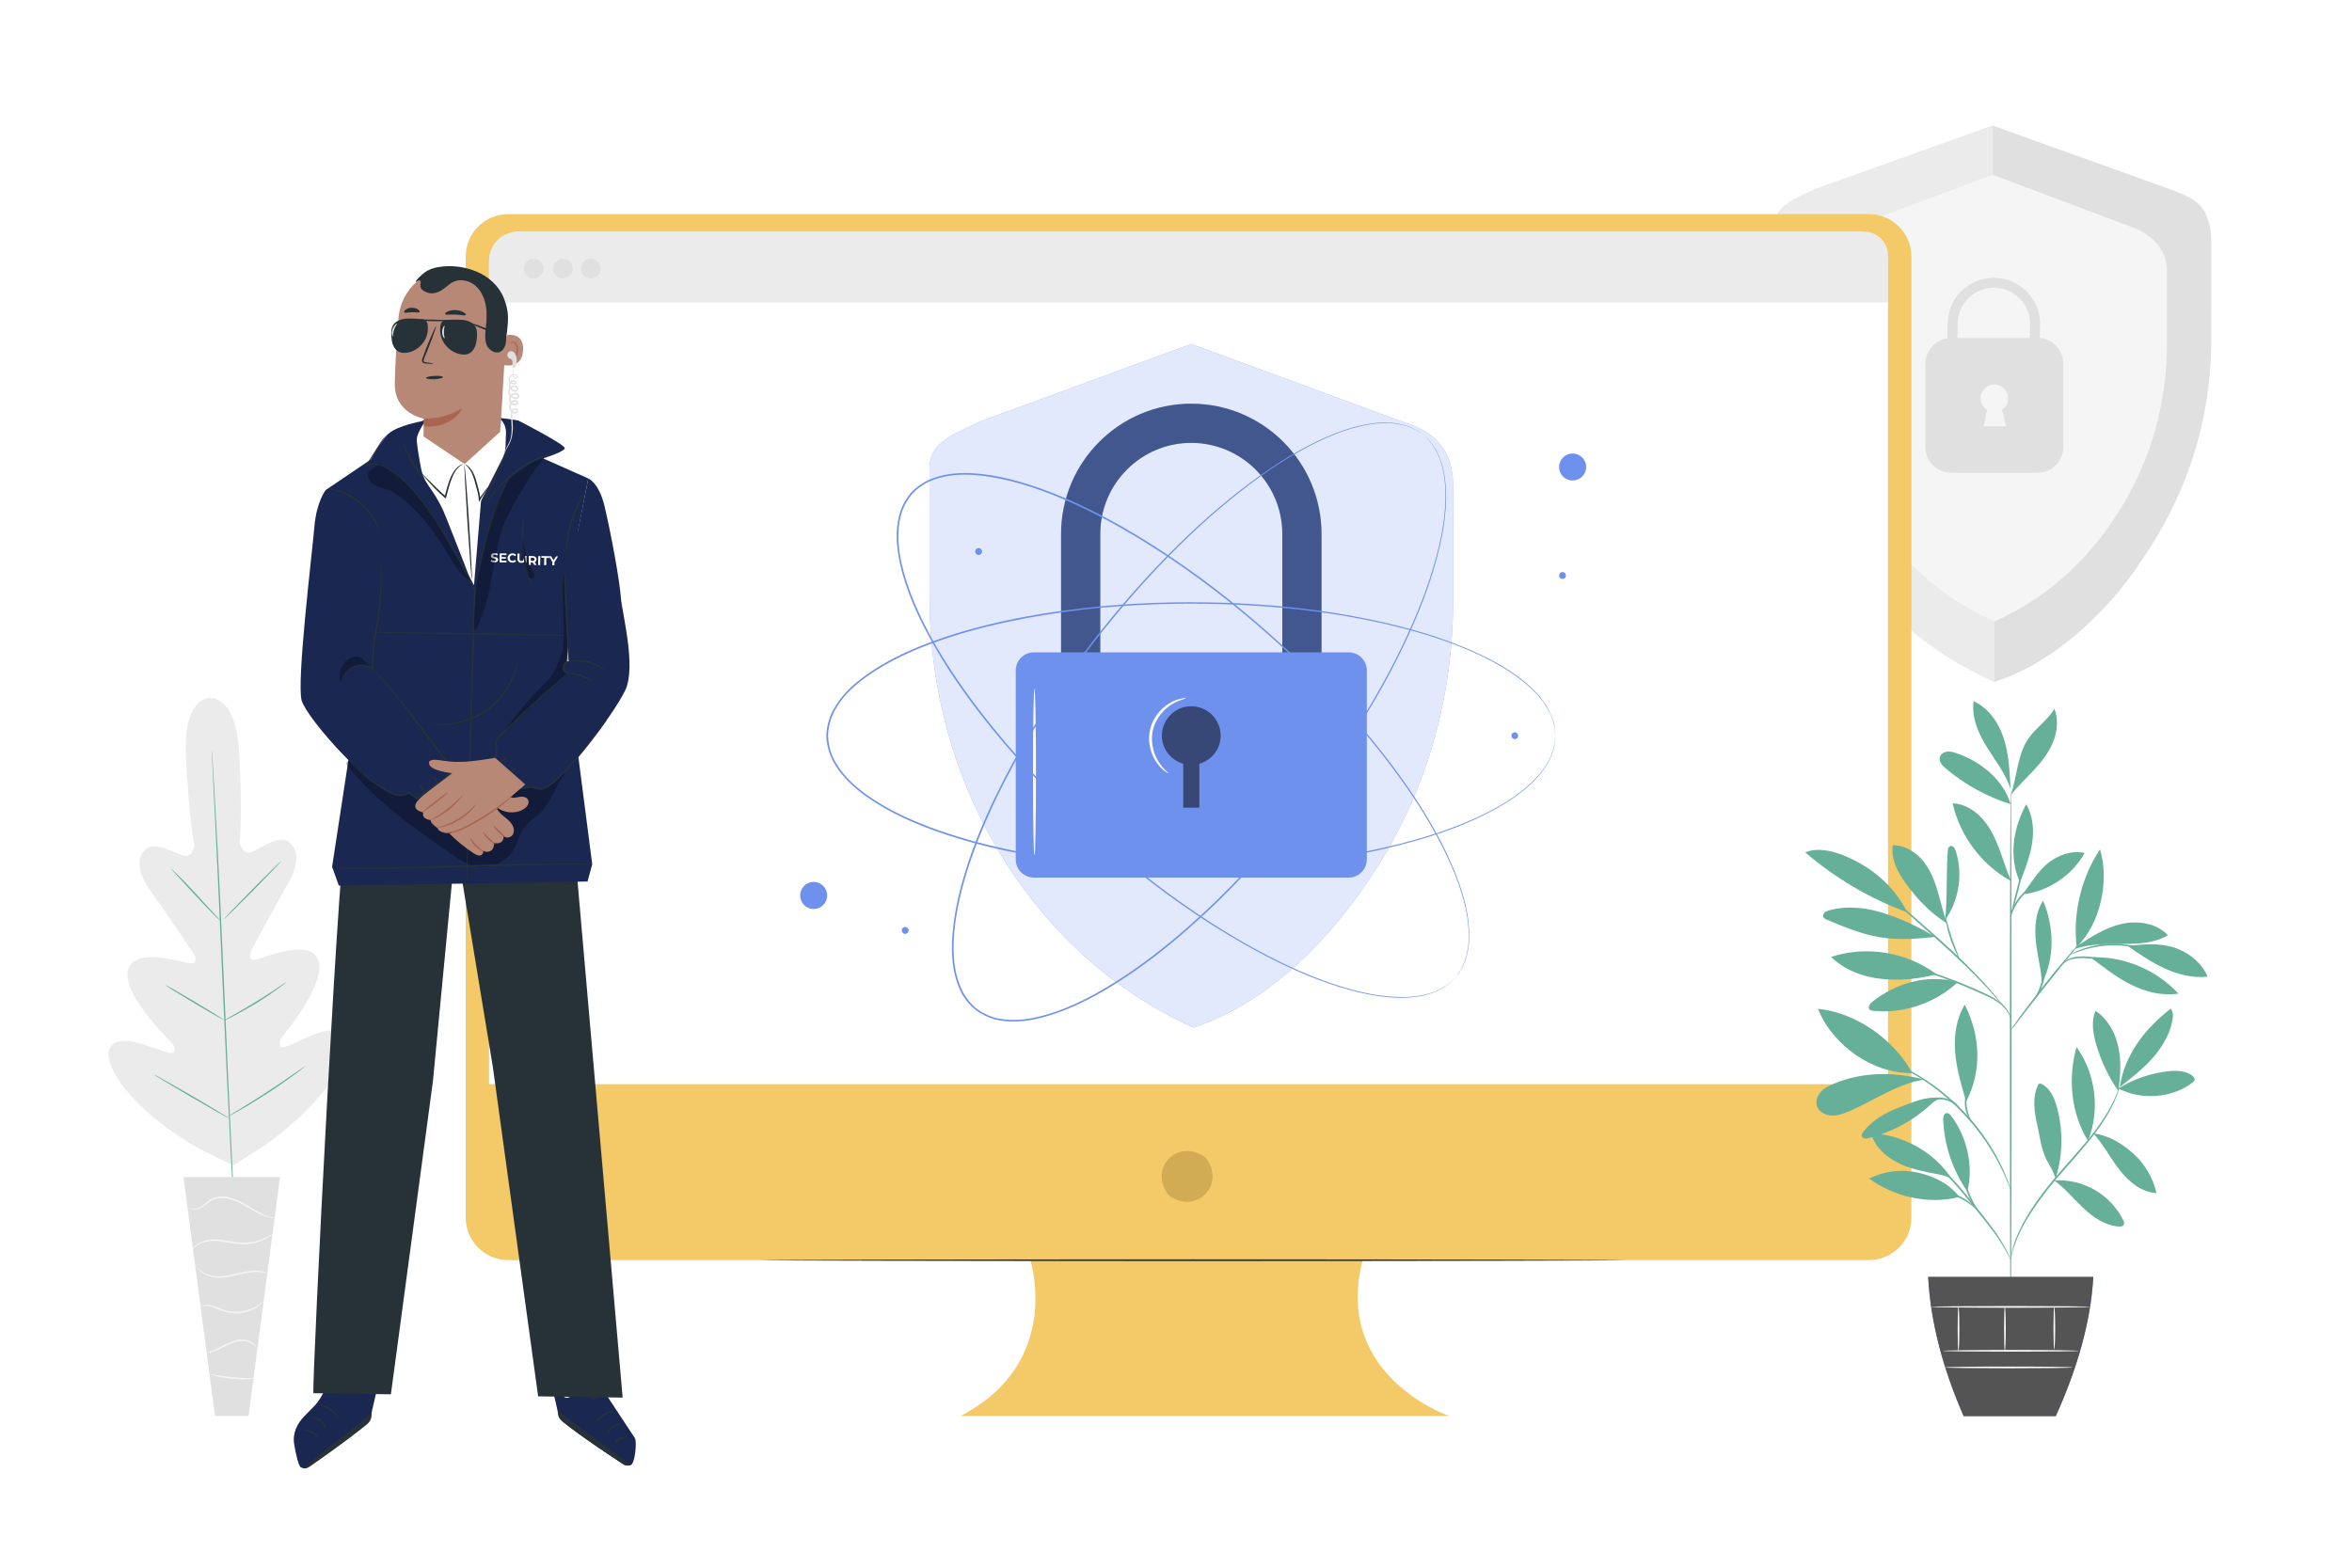 <svg width="480" height="320" viewBox="0 0 480 320" fill="none" xmlns="http://www.w3.org/2000/svg">
<g filter="url(#filter0_d_2150_3571)">
<path d="M42.688 138.496C42.688 138.496 48.096 137.536 48.8 149.536C49.504 161.504 48.928 167.968 48.928 167.968C48.928 167.968 49.344 170.624 51.36 169.888C53.344 169.152 56.928 166.208 59.04 167.936C61.216 169.728 60.832 172.864 58.56 176.736C56.32 180.608 51.68 189.248 51.264 190.048C50.848 190.816 50.784 192.192 52.224 191.904C53.664 191.648 63.136 187.328 64.928 191.936C66.688 196.544 58.624 206.304 57.792 207.392C56.928 208.48 56.928 209.088 57.376 209.664C57.824 210.208 60.864 208.48 63.616 207.36C66.368 206.24 69.728 205.408 70.528 208.16C71.328 210.912 68.224 219.52 54.336 229.6L47.584 233.92L40.448 230.368C25.6 221.696 21.664 213.472 22.176 210.656C22.688 207.84 26.144 208.288 28.992 209.12C31.808 209.984 35.04 211.392 35.424 210.816C35.808 210.208 35.744 209.568 34.784 208.576C33.824 207.584 24.832 198.72 26.144 193.952C27.456 189.152 37.312 192.512 38.752 192.64C40.224 192.768 40.032 191.392 39.552 190.688C39.04 189.952 33.568 181.792 30.944 178.176C28.32 174.528 27.616 171.456 29.6 169.472C31.488 167.52 35.392 170.112 37.44 170.624C39.488 171.168 39.648 168.512 39.648 168.512C39.648 168.512 38.432 162.112 37.952 150.112C37.44 138.112 42.784 138.528 42.784 138.528" fill="#EBEBEB"/>
<path d="M43.2 149.248C43.221 149.248 43.232 149.333 43.232 149.504C43.253 149.674 43.275 149.92 43.296 150.24C43.328 150.912 43.424 151.84 43.488 153.056C43.648 155.52 43.872 159.104 44.096 163.488C44.608 172.288 45.184 184.448 45.76 197.888C46.336 211.328 46.88 223.488 47.328 232.288C47.552 236.672 47.712 240.256 47.84 242.72C47.904 243.936 47.968 244.896 48 245.568C48 245.866 48.011 246.112 48.032 246.304C48.032 246.453 48.032 246.528 48.032 246.528C48.032 246.528 48.021 246.453 48 246.304C47.979 246.112 47.957 245.866 47.936 245.568C47.904 244.896 47.84 243.936 47.744 242.72C47.584 240.256 47.36 236.704 47.136 232.32C46.656 223.52 46.08 211.328 45.472 197.888C44.896 184.48 44.352 172.288 43.904 163.488C43.68 159.104 43.52 155.552 43.392 153.088C43.328 151.84 43.264 150.912 43.232 150.24C43.232 149.92 43.221 149.674 43.2 149.504C43.2 149.333 43.2 149.248 43.2 149.248Z" fill="#66AF99"/>
<path d="M34.848 173.312C34.88 173.28 35.04 173.408 35.296 173.664C35.584 173.92 35.968 174.304 36.448 174.752C37.376 175.68 38.656 177.024 40.032 178.496C41.344 179.968 42.56 181.28 43.52 182.304C43.925 182.752 44.277 183.136 44.576 183.456C44.832 183.744 44.96 183.904 44.928 183.904C44.928 183.904 44.768 183.776 44.48 183.552C44.224 183.296 43.84 182.912 43.36 182.432C42.432 181.504 41.184 180.16 39.808 178.688C38.464 177.216 37.248 175.904 36.288 174.88C35.883 174.432 35.531 174.048 35.232 173.728C34.976 173.472 34.848 173.312 34.848 173.312Z" fill="#66AF99"/>
<path d="M45.664 183.68C45.6 183.616 48.192 180.896 51.488 177.568C54.752 174.24 57.44 171.616 57.504 171.648C57.536 171.712 54.944 174.432 51.68 177.76C48.384 181.088 45.696 183.712 45.664 183.68Z" fill="#66AF99"/>
<path d="M45.632 204.352C45.6 204.32 45.792 204.224 46.112 204.032C46.496 203.819 46.965 203.552 47.52 203.232C48.704 202.592 50.304 201.664 52.064 200.576C53.824 199.52 55.392 198.496 56.512 197.728C57.024 197.387 57.461 197.088 57.824 196.832C58.144 196.64 58.336 196.544 58.336 196.544C58.368 196.576 58.208 196.704 57.888 196.928C57.6 197.152 57.152 197.504 56.608 197.888C55.52 198.688 53.984 199.744 52.224 200.832C50.464 201.888 48.8 202.784 47.616 203.424C47.008 203.712 46.496 203.968 46.176 204.128C45.824 204.288 45.632 204.352 45.632 204.352Z" fill="#66AF99"/>
<path d="M33.792 197.12C33.824 197.088 33.984 197.184 34.304 197.344C34.592 197.504 35.04 197.76 35.584 198.048C36.672 198.688 38.176 199.552 39.808 200.512C41.44 201.504 42.912 202.4 43.968 203.04C44.512 203.392 44.928 203.648 45.216 203.84C45.504 204.032 45.664 204.16 45.664 204.16C45.664 204.192 45.472 204.096 45.184 203.936C44.864 203.776 44.416 203.52 43.872 203.232C42.784 202.592 41.312 201.728 39.648 200.768C38.016 199.776 36.544 198.88 35.488 198.24C34.944 197.888 34.528 197.632 34.24 197.44C33.952 197.248 33.792 197.12 33.792 197.12Z" fill="#66AF99"/>
<path d="M31.456 215.36C31.456 215.328 31.68 215.456 32.096 215.648C32.523 215.904 33.067 216.213 33.728 216.576C35.136 217.376 37.056 218.464 39.168 219.68C41.28 220.928 43.2 222.048 44.544 222.88C45.205 223.264 45.749 223.595 46.176 223.872C46.56 224.096 46.752 224.256 46.752 224.256C46.752 224.288 46.528 224.16 46.112 223.968C45.685 223.712 45.131 223.403 44.448 223.04C43.072 222.24 41.152 221.152 39.04 219.936C36.928 218.688 35.008 217.568 33.632 216.736C32.992 216.352 32.459 216.021 32.032 215.744C31.648 215.52 31.456 215.392 31.456 215.36Z" fill="#66AF99"/>
<path d="M46.432 223.936C46.432 223.936 46.656 223.776 47.072 223.52C47.52 223.242 48.096 222.89 48.8 222.464C50.272 221.568 52.288 220.352 54.464 218.912C56.672 217.472 58.624 216.16 60 215.168C60.683 214.698 61.248 214.314 61.696 214.016C62.08 213.728 62.304 213.6 62.304 213.6C62.336 213.632 62.112 213.792 61.76 214.08C61.376 214.4 60.832 214.816 60.128 215.328C58.752 216.352 56.8 217.728 54.624 219.136C52.416 220.576 50.4 221.792 48.896 222.624C48.16 223.072 47.552 223.392 47.104 223.616C46.688 223.84 46.464 223.968 46.432 223.936Z" fill="#66AF99"/>
<path d="M50.72 285.024H43.872L37.44 236.256H57.152L50.72 285.024Z" fill="#E0E0E0"/>
<path d="M39.072 242.656C39.52 242.784 40.288 242.784 40.992 242.304C41.376 242.08 41.728 241.76 42.144 241.44C42.528 241.088 43.008 240.768 43.584 240.544C44.704 240.096 46.112 240.16 47.392 240.576C48.704 240.992 49.856 241.664 50.848 242.272C51.84 242.88 52.736 243.424 53.536 243.808C55.104 244.576 56.256 244.544 56.224 244.608C56.224 244.629 56.16 244.64 56.032 244.64C55.904 244.64 55.712 244.629 55.456 244.608C54.976 244.544 54.24 244.352 53.44 244C52.608 243.648 51.68 243.136 50.688 242.528C49.696 241.92 48.576 241.28 47.296 240.896C46.048 240.48 44.736 240.416 43.68 240.832C42.624 241.216 41.92 242.08 41.12 242.496C40.32 242.976 39.488 242.976 39.04 242.752C38.784 242.656 38.624 242.528 38.56 242.432C38.464 242.304 38.432 242.24 38.464 242.24C38.464 242.208 38.624 242.496 39.072 242.656Z" fill="#F5F5F5"/>
<path d="M39.232 251.072C39.296 250.965 39.403 250.816 39.552 250.624C39.84 250.272 40.352 249.824 41.12 249.504C41.888 249.184 42.88 248.96 43.968 248.992C45.056 249.024 46.24 249.248 47.456 249.44C48.672 249.664 49.824 249.76 50.88 249.6C51.936 249.504 52.832 249.216 53.6 248.896C55.072 248.288 55.84 247.616 55.872 247.648C55.872 247.68 55.712 247.84 55.328 248.128C54.976 248.416 54.432 248.768 53.664 249.12C52.928 249.472 52 249.76 50.912 249.92C49.824 250.048 48.608 249.984 47.392 249.76C46.176 249.568 45.024 249.344 43.968 249.28C42.912 249.248 41.952 249.44 41.216 249.696C40.48 249.984 39.936 250.4 39.648 250.72C39.328 251.04 39.2 251.264 39.168 251.232C39.168 251.232 39.189 251.179 39.232 251.072Z" fill="#F5F5F5"/>
<path d="M52.736 255.648C52.064 255.616 51.232 255.68 50.336 255.84C49.44 256 48.448 256.256 47.392 256.48C46.336 256.704 45.312 256.864 44.384 256.8C43.424 256.736 42.592 256.512 41.952 256.192C41.312 255.904 40.864 255.488 40.608 255.2C40.352 254.88 40.288 254.688 40.288 254.688C40.352 254.624 40.8 255.456 42.048 256C42.688 256.288 43.488 256.48 44.384 256.512C45.312 256.544 46.304 256.384 47.328 256.16C48.384 255.936 49.344 255.712 50.272 255.552C51.2 255.392 52.032 255.36 52.736 255.392C53.472 255.456 54.016 255.616 54.4 255.744C54.752 255.904 54.944 256.032 54.944 256.032C54.912 256.096 54.112 255.68 52.736 255.648Z" fill="#F5F5F5"/>
<path d="M41.376 262.528C41.696 262.368 42.24 262.304 42.88 262.4C44.16 262.528 45.6 263.648 47.456 263.744C49.312 263.936 50.976 263.36 52.032 262.784C53.12 262.208 53.632 261.6 53.696 261.664C53.696 261.664 53.568 261.824 53.344 262.08C53.088 262.304 52.704 262.656 52.16 262.976C51.104 263.648 49.376 264.256 47.424 264.064C46.464 264 45.568 263.712 44.832 263.36C44.096 263.008 43.424 262.72 42.816 262.624C41.632 262.368 40.928 262.848 40.928 262.816C40.896 262.784 41.056 262.656 41.376 262.528Z" fill="#F5F5F5"/>
<path d="M43.584 271.616C44.512 271.264 45.728 270.464 47.2 269.888C47.936 269.6 48.704 269.408 49.408 269.44C50.112 269.472 50.752 269.664 51.2 269.92C51.68 270.176 51.968 270.496 52.128 270.752C52.288 271.008 52.32 271.168 52.32 271.168C52.256 271.2 52 270.56 51.104 270.112C50.656 269.888 50.08 269.728 49.408 269.728C48.768 269.728 48.032 269.888 47.328 270.176C45.888 270.752 44.64 271.52 43.648 271.84C42.688 272.192 42.016 272.192 42.016 272.16C42.016 272.128 42.656 272.032 43.584 271.616Z" fill="#F5F5F5"/>
<path d="M47.392 277.12C49.824 277.376 51.808 277.28 51.84 277.376C51.84 277.44 51.328 277.504 50.528 277.536C49.728 277.568 48.576 277.568 47.36 277.44C46.112 277.344 45.024 277.12 44.224 276.928C43.456 276.736 42.976 276.544 42.976 276.512C43.008 276.416 44.96 276.896 47.392 277.12Z" fill="#F5F5F5"/>
<path d="M451.264 45.216V64.384C451.264 79.2 447.392 93.856 439.424 106.784C432.704 117.696 421.728 130.432 407.008 135.2C391.008 128.064 380.608 116.864 373.92 105.952C365.92 93.024 362.048 78.368 362.048 63.552V42.24C362.048 37.984 366.08 36.672 370.688 34.496L406.656 21.632L443.008 34.688C448.032 36.16 451.264 39.136 451.264 45.216Z" fill="#F5F5F5"/>
<path d="M407.008 135.2C391.008 128.064 380.608 116.864 373.92 105.952C365.92 93.024 362.048 78.368 362.048 63.552V42.24C362.048 37.984 366.912 36.16 370.688 34.496L406.656 21.632V31.68L377.536 42.56C373.472 44.448 371.456 47.648 371.456 51.008V65.952C371.456 77.664 374.496 89.28 380.832 99.52C386.144 108.128 394.368 117.184 407.008 122.848V135.2Z" fill="#EBEBEB"/>
<path d="M407.008 122.848C419.68 117.184 427.552 108.32 432.864 99.68C439.168 89.44 442.24 77.856 442.24 66.144V51.2C442.24 47.808 440.192 44.64 436.128 42.752L406.656 31.68V21.632L443.008 34.688C446.784 36.32 451.264 36.96 451.296 45.728L451.264 63.328C451.616 78.528 447.744 93.184 439.776 106.144C436.928 110.752 433.664 115.68 429.248 120.256C425.344 124.352 420.192 128.864 414.144 132.128C411.904 133.376 409.568 134.336 407.008 135.2V122.848Z" fill="#E0E0E0"/>
<path fill-rule="evenodd" clip-rule="evenodd" d="M421.088 70.272V87.232C421.088 90.144 418.72 92.512 415.808 92.512H398.208C395.296 92.512 392.928 90.144 392.928 87.232V70.272C392.928 67.616 394.88 65.408 397.44 65.056L397.472 62.112C397.472 56.928 401.696 52.704 406.912 52.704C412.096 52.704 416.352 56.928 416.352 62.144L416.288 64.992C418.976 65.248 421.088 67.52 421.088 70.272ZM408.576 79.616C409.344 79.104 409.824 78.272 409.824 77.28C409.824 75.744 408.576 74.496 407.008 74.496C405.472 74.496 404.192 75.744 404.192 77.28C404.192 78.304 404.736 79.168 405.536 79.68L404.832 83.008H409.408C409.408 83.008 408.896 80.896 408.576 79.616ZM414.304 62.112C414.304 58.048 410.976 54.72 406.912 54.72C402.816 54.72 399.52 58.048 399.52 62.144L399.456 64.992H414.272L414.304 62.112Z" fill="#E0E0E0"/>
<path d="M377.344 64.8C377.248 64.8 376.992 63.68 376.8 61.856C376.576 60 376.416 57.44 376.48 54.624C376.544 53.184 376.64 51.84 376.768 50.624C376.864 49.408 377.088 48.256 377.568 47.424C378.016 46.56 378.688 46.048 379.168 45.824C379.648 45.6 379.968 45.6 379.968 45.632C380.032 45.728 378.72 45.952 377.952 47.616C377.6 48.416 377.408 49.472 377.344 50.688C377.248 51.904 377.152 53.216 377.12 54.624C377.056 57.44 377.12 59.968 377.248 61.824C377.344 63.648 377.44 64.8 377.344 64.8Z" fill="white"/>
<path d="M377.856 74.08C377.696 74.08 377.536 73.216 377.504 72.128C377.504 71.04 377.6 70.144 377.792 70.144C377.952 70.144 378.112 71.008 378.144 72.096C378.176 73.184 378.048 74.08 377.856 74.08Z" fill="white"/>
<path d="M390.08 48.384V244.544C390.08 249.312 386.208 253.216 381.408 253.216H278.08C271.968 276.896 295.712 285.024 295.712 285.024H196.032C217.056 274.176 210.272 253.216 210.272 253.216H103.712C98.912 253.216 95.04 249.312 95.04 244.544V48.384C95.04 43.584 98.912 39.712 103.712 39.712H381.408C386.208 39.712 390.08 43.584 390.08 48.384Z" fill="#F4C967"/>
<path d="M246.272 232.576C250.048 237.984 244.128 243.904 238.72 240.128C238.56 240 238.4 239.84 238.272 239.648C234.496 234.24 240.416 228.352 245.792 232.128C245.984 232.224 246.144 232.416 246.272 232.576Z" fill="#D2AC55"/>
<path d="M385.312 217.312H99.808V49.504C99.808 46.08 102.592 43.296 106.016 43.296H379.104C382.528 43.296 385.312 46.08 385.312 49.504V217.312Z" fill="white"/>
<path d="M385.312 57.76H99.808V49.152C99.808 45.92 102.432 43.296 105.664 43.296H380.48C383.136 43.296 385.312 45.472 385.312 48.128V57.76Z" fill="#EBEBEB"/>
<path d="M110.912 50.848C110.912 51.936 110.016 52.832 108.896 52.832C107.808 52.832 106.912 51.936 106.912 50.848C106.912 49.728 107.808 48.832 108.896 48.832C110.016 48.832 110.912 49.728 110.912 50.848Z" fill="#E0E0E0"/>
<path d="M116.896 50.848C116.896 51.936 116 52.832 114.88 52.832C113.76 52.832 112.864 51.936 112.864 50.848C112.864 49.728 113.76 48.832 114.88 48.832C116 48.832 116.896 49.728 116.896 50.848Z" fill="#E0E0E0"/>
<path d="M122.56 50.848C122.56 51.936 121.664 52.832 120.576 52.832C119.456 52.832 118.56 51.936 118.56 50.848C118.56 49.728 119.456 48.832 120.576 48.832C121.664 48.832 122.56 49.728 122.56 50.848Z" fill="#E0E0E0"/>
<path d="M331.776 253.248C331.776 253.312 292.256 253.408 243.52 253.408C194.752 253.408 155.232 253.312 155.232 253.248C155.232 253.152 194.752 253.056 243.52 253.056C292.256 253.056 331.776 253.152 331.776 253.248Z" fill="#263238"/>
<path d="M296.544 95.232V118.752C296.544 136.96 291.904 154.976 282.368 170.88C274.304 184.256 261.152 199.904 243.552 205.76C224.384 197.024 211.936 183.232 203.872 169.856C194.336 153.952 189.696 135.936 189.696 117.728V91.552C189.696 86.304 194.496 84.704 200 82.048L243.104 66.208L286.656 82.24C292.672 84.064 296.544 87.712 296.544 95.232Z" fill="#6F91EE"/>
<g opacity="0.8">
<path d="M296.544 95.232V118.752C296.544 136.96 291.904 154.976 282.368 170.88C274.304 184.256 261.152 199.904 243.552 205.76C224.384 197.024 211.936 183.232 203.872 169.856C194.336 153.952 189.696 135.936 189.696 117.728V91.552C189.696 86.304 194.496 84.704 200 82.048L243.104 66.208L286.656 82.24C292.672 84.064 296.544 87.712 296.544 95.232Z" fill="white"/>
</g>
<path d="M269.696 148.544H261.696V104.992C261.696 94.752 253.376 86.4 243.104 86.4C232.864 86.4 224.544 94.752 224.544 104.992V148.544H216.544V104.992C216.544 90.336 228.448 78.4 243.104 78.4C257.792 78.4 269.696 90.336 269.696 104.992V148.544Z" fill="#6F91EE"/>
<g opacity="0.4">
<path d="M269.696 148.544H261.696V104.992C261.696 94.752 253.376 86.4 243.104 86.4C232.864 86.4 224.544 94.752 224.544 104.992V148.544H216.544V104.992C216.544 90.336 228.448 78.4 243.104 78.4C257.792 78.4 269.696 90.336 269.696 104.992V148.544Z" fill="black"/>
</g>
<path d="M275.232 175.136H211.008C208.96 175.136 207.296 173.472 207.296 171.424V132.896C207.296 130.816 208.96 129.152 211.008 129.152H275.232C277.28 129.152 278.944 130.816 278.944 132.896V171.424C278.944 173.472 277.28 175.136 275.232 175.136Z" fill="#6F91EE"/>
<g opacity="0.5">
<path d="M244.768 151.904V160.864H241.472V151.904C238.976 151.168 237.12 148.896 237.12 146.176C237.12 142.848 239.808 140.16 243.104 140.16C246.432 140.16 249.12 142.848 249.12 146.176C249.12 148.896 247.264 151.168 244.768 151.904Z" fill="black"/>
</g>
<path d="M211.104 170.784C210.944 170.784 210.816 163.104 210.816 153.664C210.816 144.192 210.944 136.544 211.104 136.544C211.296 136.544 211.424 144.192 211.424 153.664C211.424 163.104 211.296 170.784 211.104 170.784Z" fill="#FAFAFA"/>
<path d="M238.432 153.824C238.4 153.856 238.144 153.76 237.728 153.44C237.312 153.152 236.736 152.608 236.192 151.872C235.072 150.4 234.048 147.744 234.72 144.864C235.392 142.016 237.504 140.096 239.168 139.264C240 138.848 240.736 138.656 241.248 138.56C241.76 138.464 242.048 138.496 242.048 138.528C242.08 138.624 240.928 138.752 239.36 139.648C237.824 140.512 235.936 142.368 235.296 144.992C234.688 147.648 235.552 150.176 236.544 151.616C237.504 153.12 238.496 153.76 238.432 153.824Z" fill="#FAFAFA"/>
<path d="M296.928 195.616C296.928 195.616 297.12 195.392 297.44 194.912C297.525 194.806 297.621 194.678 297.728 194.528C297.856 194.4 297.92 194.208 298.048 194.048C298.24 193.664 298.496 193.248 298.688 192.736C298.784 192.448 298.912 192.192 299.008 191.904C299.093 191.606 299.189 191.286 299.296 190.944C299.392 190.624 299.456 190.272 299.488 189.888C299.552 189.504 299.648 189.152 299.68 188.736C299.84 187.104 299.744 185.216 299.424 183.104C298.752 178.912 296.992 173.984 294.24 168.608C291.52 163.2 287.776 157.408 283.168 151.392C278.56 145.344 273.024 139.104 266.656 132.832C260.288 126.56 253.088 120.288 244.992 114.336C240.96 111.36 236.672 108.48 232.192 105.76C227.68 103.04 222.944 100.48 217.952 98.304C212.96 96.128 207.68 94.24 202.112 93.344C199.328 92.896 196.48 92.704 193.664 93.12C192.256 93.344 190.88 93.728 189.6 94.304C188.32 94.912 187.136 95.744 186.176 96.8C185.248 97.888 184.544 99.136 184.064 100.48C183.648 101.856 183.392 103.264 183.36 104.672C183.232 107.52 183.776 110.336 184.512 113.056C186.048 118.464 188.512 123.488 191.232 128.224C194.016 132.928 197.056 137.344 200.288 141.504C203.488 145.664 206.848 149.6 210.272 153.28C217.088 160.64 224.16 167.072 231.104 172.704C238.048 178.304 244.896 183.104 251.424 187.008C257.952 190.88 264.128 193.952 269.792 196.032C275.424 198.144 280.544 199.328 284.8 199.488C286.912 199.584 288.8 199.488 290.4 199.104C290.816 199.072 291.168 198.912 291.52 198.816C291.904 198.72 292.256 198.624 292.576 198.496C292.875 198.368 293.173 198.24 293.472 198.112C293.76 197.984 294.016 197.824 294.24 197.696C294.752 197.44 295.136 197.152 295.488 196.896C295.648 196.768 295.808 196.672 295.968 196.544C296.096 196.416 296.203 196.31 296.288 196.224C296.704 195.808 296.928 195.616 296.928 195.616C296.928 195.616 296.736 195.84 296.32 196.224C296.213 196.331 296.096 196.448 295.968 196.576C295.84 196.704 295.68 196.8 295.52 196.928C295.168 197.184 294.784 197.504 294.272 197.76C294.048 197.888 293.792 198.048 293.504 198.176C293.205 198.304 292.896 198.432 292.576 198.56C292.288 198.72 291.936 198.816 291.552 198.912C291.2 199.008 290.816 199.168 290.432 199.232C288.832 199.584 286.912 199.712 284.8 199.648C280.512 199.488 275.392 198.304 269.728 196.224C264.032 194.144 257.824 191.072 251.296 187.2C244.736 183.328 237.888 178.528 230.944 172.928C223.968 167.296 216.896 160.832 210.048 153.472C206.624 149.792 203.264 145.888 200.032 141.696C196.8 137.536 193.728 133.12 190.976 128.384C188.224 123.648 185.728 118.592 184.192 113.152C183.456 110.4 182.912 107.552 183.008 104.672C183.072 103.232 183.296 101.792 183.744 100.384C184.224 99.008 184.96 97.696 185.92 96.576C186.912 95.488 188.128 94.656 189.44 94.016C190.784 93.408 192.192 93.024 193.632 92.8C196.48 92.352 199.36 92.576 202.176 92.992C207.776 93.92 213.056 95.808 218.08 97.984C223.104 100.192 227.84 102.752 232.352 105.472C236.864 108.224 241.12 111.104 245.184 114.08C253.28 120.064 260.48 126.368 266.88 132.64C273.216 138.912 278.752 145.184 283.36 151.232C287.968 157.28 291.712 163.104 294.432 168.512C297.12 173.92 298.912 178.88 299.552 183.104C299.84 185.184 299.936 187.104 299.776 188.736C299.744 189.152 299.648 189.536 299.584 189.92C299.52 190.272 299.488 190.624 299.36 190.976C299.275 191.296 299.189 191.616 299.104 191.936C298.976 192.224 298.848 192.48 298.752 192.736C298.56 193.28 298.304 193.696 298.08 194.048C297.984 194.24 297.888 194.432 297.792 194.56C297.664 194.71 297.557 194.838 297.472 194.944C297.12 195.392 296.928 195.616 296.928 195.616Z" fill="#6F91EE"/>
<path d="M317.408 146.176C317.408 146.176 317.376 145.888 317.344 145.312C317.323 145.163 317.312 145.003 317.312 144.832C317.28 144.64 317.216 144.448 317.184 144.256C317.088 143.84 317.024 143.36 316.8 142.816C316.704 142.56 316.608 142.272 316.512 141.984C316.363 141.707 316.213 141.419 316.064 141.12C315.936 140.8 315.744 140.512 315.52 140.192C315.328 139.872 315.136 139.52 314.88 139.2C313.92 137.888 312.576 136.544 310.944 135.2C307.648 132.48 303.04 129.984 297.44 127.776C291.808 125.568 285.152 123.744 277.696 122.304C270.24 120.864 261.952 119.904 253.056 119.456C244.128 119.04 234.56 119.136 224.544 120.064C219.552 120.544 214.432 121.248 209.28 122.208C204.128 123.168 198.88 124.416 193.696 126.112C188.512 127.808 183.328 129.92 178.56 132.96C176.224 134.464 173.952 136.224 172.128 138.4C171.232 139.52 170.464 140.704 169.888 142.016C169.344 143.328 169.024 144.736 168.992 146.144C169.024 147.584 169.344 148.992 169.856 150.304C170.464 151.616 171.232 152.8 172.128 153.92C173.92 156.096 176.224 157.856 178.56 159.392C183.296 162.4 188.512 164.512 193.696 166.208C198.88 167.904 204.096 169.152 209.28 170.112C214.432 171.104 219.552 171.776 224.544 172.256C234.56 173.184 244.128 173.312 253.056 172.864C261.952 172.448 270.24 171.456 277.696 170.016C285.152 168.576 291.808 166.752 297.44 164.544C303.04 162.368 307.68 159.84 310.944 157.152C312.576 155.808 313.92 154.464 314.88 153.12C315.136 152.8 315.328 152.448 315.52 152.16C315.744 151.84 315.936 151.52 316.064 151.232C316.213 150.912 316.363 150.613 316.512 150.336C316.608 150.048 316.704 149.76 316.8 149.504C317.024 148.992 317.088 148.512 317.184 148.096C317.216 147.872 317.28 147.68 317.312 147.52C317.312 147.328 317.323 147.168 317.344 147.04C317.376 146.464 317.408 146.176 317.408 146.176C317.408 146.176 317.408 146.464 317.376 147.04C317.376 147.189 317.365 147.349 317.344 147.52C317.312 147.68 317.28 147.872 317.248 148.096C317.152 148.512 317.088 148.992 316.864 149.536C316.768 149.792 316.704 150.08 316.576 150.368C316.427 150.645 316.277 150.944 316.128 151.264C316 151.584 315.808 151.872 315.616 152.192C315.392 152.512 315.2 152.864 314.944 153.184C314.016 154.528 312.672 155.904 311.04 157.248C307.744 159.968 303.104 162.496 297.504 164.736C291.872 166.944 285.216 168.8 277.76 170.272C270.272 171.712 261.984 172.704 253.056 173.152C244.128 173.6 234.528 173.504 224.512 172.576C219.52 172.096 214.4 171.392 209.216 170.432C204.032 169.472 198.784 168.224 193.6 166.528C188.384 164.832 183.168 162.72 178.368 159.648C176 158.112 173.728 156.352 171.872 154.112C170.944 153.024 170.144 151.776 169.568 150.432C168.992 149.088 168.672 147.648 168.64 146.144C168.672 144.672 169.024 143.232 169.568 141.888C170.176 140.544 170.944 139.328 171.872 138.208C173.728 135.968 176.032 134.208 178.4 132.672C183.168 129.6 188.384 127.52 193.6 125.792C198.816 124.128 204.032 122.848 209.216 121.888C214.4 120.928 219.52 120.256 224.512 119.776C234.528 118.848 244.128 118.752 253.056 119.168C261.984 119.616 270.272 120.608 277.76 122.08C285.216 123.52 291.872 125.376 297.504 127.616C303.104 129.824 307.744 132.352 311.04 135.072C312.672 136.448 314.016 137.792 314.944 139.136C315.2 139.456 315.392 139.808 315.616 140.128C315.808 140.448 316 140.768 316.128 141.088C316.277 141.387 316.427 141.685 316.576 141.984C316.704 142.272 316.768 142.56 316.864 142.816C317.088 143.328 317.152 143.808 317.248 144.256C317.28 144.448 317.312 144.64 317.344 144.832C317.365 145.003 317.376 145.163 317.376 145.312C317.408 145.888 317.408 146.176 317.408 146.176Z" fill="#6F91EE"/>
<path d="M290.272 84.608C290.272 84.608 290.016 84.448 289.536 84.128C289.429 84.064 289.301 83.978 289.152 83.872C288.992 83.776 288.8 83.712 288.608 83.616C288.224 83.424 287.808 83.2 287.264 83.04C287.008 82.976 286.72 82.848 286.432 82.784C286.112 82.72 285.781 82.656 285.44 82.592C285.12 82.496 284.768 82.464 284.384 82.432C284 82.432 283.616 82.336 283.2 82.368C281.568 82.304 279.68 82.528 277.632 83.008C273.472 83.936 268.672 86.048 263.488 89.152C258.304 92.224 252.8 96.352 247.072 101.376C241.376 106.4 235.52 112.352 229.728 119.136C223.904 125.92 218.144 133.536 212.768 142.016C210.08 146.272 207.488 150.72 205.088 155.392C202.688 160.064 200.48 164.96 198.624 170.112C196.8 175.232 195.264 180.64 194.752 186.24C194.528 189.056 194.528 191.904 195.136 194.688C195.456 196.064 195.936 197.408 196.608 198.688C197.312 199.904 198.208 201.024 199.328 201.92C200.48 202.784 201.792 203.392 203.136 203.776C204.544 204.096 205.952 204.224 207.36 204.192C210.208 204.096 212.992 203.36 215.648 202.464C220.96 200.544 225.792 197.728 230.304 194.688C234.816 191.616 239.04 188.256 242.944 184.768C246.88 181.28 250.56 177.664 253.984 173.984C260.864 166.656 266.816 159.168 271.936 151.84C277.056 144.544 281.376 137.376 284.8 130.624C288.224 123.84 290.848 117.472 292.544 111.68C294.272 105.888 295.104 100.704 294.976 96.448C294.912 94.336 294.688 92.448 294.208 90.88C294.144 90.496 293.952 90.144 293.856 89.76C293.728 89.408 293.6 89.088 293.44 88.768C293.291 88.469 293.152 88.181 293.024 87.904C292.864 87.616 292.672 87.36 292.544 87.136C292.256 86.656 291.936 86.304 291.648 85.952C291.52 85.792 291.392 85.664 291.264 85.536C291.136 85.408 291.019 85.29 290.912 85.184C290.496 84.8 290.272 84.608 290.272 84.608C290.272 84.608 290.496 84.8 290.944 85.184C291.051 85.269 291.168 85.376 291.296 85.504C291.424 85.632 291.552 85.76 291.68 85.92C291.968 86.24 292.32 86.624 292.576 87.104C292.736 87.328 292.928 87.584 293.088 87.84C293.216 88.138 293.355 88.437 293.504 88.736C293.696 89.056 293.792 89.376 293.92 89.728C294.048 90.112 294.208 90.464 294.304 90.848C294.784 92.448 295.04 94.336 295.104 96.448C295.264 100.704 294.432 105.92 292.736 111.712C291.04 117.536 288.448 123.936 285.024 130.72C281.6 137.504 277.28 144.672 272.16 152C267.04 159.328 261.088 166.848 254.208 174.208C250.784 177.888 247.104 181.504 243.168 184.992C239.232 188.512 235.04 191.872 230.496 194.944C225.952 198.016 221.088 200.864 215.744 202.752C213.088 203.68 210.272 204.416 207.392 204.512C205.952 204.576 204.48 204.416 203.072 204.096C201.664 203.68 200.32 203.072 199.136 202.176C197.984 201.248 197.024 200.096 196.288 198.848C195.616 197.536 195.136 196.16 194.816 194.752C194.176 191.936 194.176 189.024 194.432 186.208C194.944 180.576 196.48 175.136 198.304 169.984C200.16 164.832 202.4 159.936 204.8 155.264C207.2 150.56 209.792 146.112 212.512 141.856C217.888 133.376 223.68 125.728 229.504 118.944C235.328 112.16 241.216 106.208 246.944 101.184C252.64 96.192 258.208 92.064 263.392 88.992C268.608 85.888 273.44 83.808 277.6 82.88C279.68 82.4 281.568 82.176 283.2 82.272C283.616 82.24 284.032 82.336 284.384 82.336C284.768 82.368 285.12 82.432 285.472 82.496C285.813 82.581 286.133 82.656 286.432 82.72C286.752 82.784 287.008 82.912 287.296 82.976C287.84 83.136 288.256 83.392 288.64 83.584C288.832 83.68 289.024 83.744 289.152 83.84C289.301 83.947 289.44 84.032 289.568 84.096C290.048 84.448 290.272 84.608 290.272 84.608Z" fill="#6F91EE"/>
<path d="M168 176.832C169.088 177.92 169.088 179.648 168 180.736C166.944 181.824 165.184 181.824 164.096 180.736C163.04 179.648 163.04 177.92 164.096 176.832C165.184 175.744 166.944 175.744 168 176.832Z" fill="#6F91EE"/>
<path d="M323.712 91.328C323.712 92.864 322.464 94.08 320.928 94.08C319.424 94.08 318.176 92.864 318.176 91.328C318.176 89.792 319.424 88.576 320.928 88.576C322.464 88.576 323.712 89.792 323.712 91.328Z" fill="#6F91EE"/>
<path d="M185.44 185.92C185.44 186.304 185.12 186.624 184.736 186.624C184.352 186.624 184.032 186.304 184.032 185.92C184.032 185.504 184.352 185.216 184.736 185.216C185.12 185.216 185.44 185.504 185.44 185.92Z" fill="#6F91EE"/>
<path d="M200.416 108.576C200.416 108.96 200.096 109.28 199.712 109.28C199.328 109.28 199.008 108.96 199.008 108.576C199.008 108.192 199.328 107.872 199.712 107.872C200.096 107.872 200.416 108.192 200.416 108.576Z" fill="#6F91EE"/>
<path d="M309.824 146.176C309.824 146.56 309.536 146.88 309.152 146.88C308.736 146.88 308.448 146.56 308.448 146.176C308.448 145.792 308.736 145.472 309.152 145.472C309.536 145.472 309.824 145.792 309.824 146.176Z" fill="#6F91EE"/>
<path d="M319.584 113.472C319.584 113.856 319.264 114.176 318.88 114.176C318.496 114.176 318.176 113.856 318.176 113.472C318.176 113.088 318.496 112.768 318.88 112.768C319.264 112.768 319.584 113.088 319.584 113.472Z" fill="#6F91EE"/>
<path d="M432.32 218.176C435.424 216.256 438.944 215.04 442.56 214.656C444.224 214.496 446.048 214.528 447.392 215.552C447.648 215.776 447.936 216.096 447.872 216.448C447.84 216.704 447.616 216.864 447.392 217.024C443.232 220.192 436.96 220.608 432.32 218.176Z" fill="#66AF99"/>
<path d="M443.008 201.888C443.552 202.56 443.52 203.552 443.328 204.448C442.752 207.296 441.152 209.888 439.2 212.096C437.248 214.272 434.912 216.096 432.608 217.888C433.6 211.296 437.728 205.984 443.008 201.888Z" fill="#66AF99"/>
<path d="M432.352 218.752C430.304 215.808 428.768 212.544 427.776 209.12C427.136 206.912 426.752 204.448 427.648 202.336C430.08 203.936 431.616 206.656 432.256 209.472C432.928 212.32 432.768 215.264 432.384 218.144" fill="#66AF99"/>
<path d="M427.232 227.36C430.368 227.744 433.088 229.408 435.424 231.52C437.76 233.632 439.424 236.48 440.096 239.552C437.024 239.36 434.432 237.216 432.544 234.784C430.656 232.352 429.344 229.696 427.264 227.424" fill="#66AF99"/>
<path d="M426.112 228.864C428.64 222.656 427.712 215.168 423.776 209.728C421.984 216.096 422.656 223.232 426.112 228.864Z" fill="#66AF99"/>
<path d="M419.296 236.96C422.144 236.768 425.024 237.472 427.488 238.88C429.952 240.288 432 242.464 433.28 244.992C433.44 245.344 433.6 245.792 433.376 246.08C433.152 246.368 432.768 246.4 432.448 246.368C429.696 246.176 427.232 244.544 425.248 242.656C423.232 240.768 421.472 238.592 419.232 236.96" fill="#66AF99"/>
<path d="M419.488 236.384C419.232 235.936 419.232 235.744 418.976 235.168C418.72 234.592 418.4 234.016 418.08 233.504C416.672 231.264 416.384 228.512 415.84 225.92C415.52 224.544 415.232 223.136 415.168 221.696C415.104 220.288 415.296 218.816 415.904 217.536C415.968 217.408 416.064 217.248 416.192 217.184C416.352 217.12 416.544 217.184 416.672 217.28C418.4 218.144 419.264 220.128 419.776 221.984C421.088 226.72 420.992 231.84 419.52 236.512" fill="#66AF99"/>
<path d="M396.576 224.64C396.544 224.032 396.672 223.264 397.28 223.2C397.664 223.168 397.984 223.488 398.208 223.808C401.408 227.968 402.816 234.112 401.504 239.2C398.528 234.944 396.8 229.824 396.576 224.64Z" fill="#66AF99"/>
<path d="M399.872 240.32C393.696 241.92 386.624 240.352 381.472 236.576C384.512 235.04 388.096 234.592 391.424 235.36C394.752 236.128 397.792 237.6 399.872 240.32Z" fill="#66AF99"/>
<path d="M395.264 235.648C392.544 235.136 389.76 234.592 387.264 233.312C384.768 232.064 382.56 229.984 381.824 227.296C388.416 227.616 395.04 231.296 398.496 236.928C397.792 236.096 396.352 235.872 395.264 235.648Z" fill="#66AF99"/>
<path d="M401.152 220.512C400.224 217.312 399.264 214.08 399.008 210.752C398.752 207.424 399.232 203.936 400.96 201.088C404.192 207.328 404.512 214.624 401.248 220.864" fill="#66AF99"/>
<path d="M390.272 215.04C386.496 208.16 378.784 202.688 371.008 201.92C374.016 209.408 382.208 215.2 390.272 215.04Z" fill="#66AF99"/>
<path d="M392.64 216.384C387.008 217.216 382.24 220.832 376.96 223.008C375.84 223.456 374.624 223.84 373.408 223.68C372.192 223.52 371.008 222.72 370.752 221.536C370.528 220.544 370.976 219.488 371.68 218.784C372.384 218.048 373.312 217.6 374.24 217.216C380 214.816 386.144 214.752 392.16 216.224" fill="#66AF99"/>
<path d="M395.904 220.32C394.624 220.672 394.208 221.344 393.184 222.208C389.76 225.12 385.664 227.232 381.28 228.32C380.832 228.416 380.256 228.48 380.032 228.064C379.808 227.712 380.064 227.264 380.32 226.944C382.144 224.672 384.768 223.104 387.52 222.08C390.272 221.056 392.64 219.808 395.904 220.096" fill="#66AF99"/>
<path d="M399.584 196.448C395.008 200.736 388.576 202.944 382.336 202.336C382.048 202.304 381.728 202.272 381.536 202.048C381.12 201.568 381.632 200.864 382.144 200.448C387.2 196.512 393.344 194.848 399.584 196.448Z" fill="#66AF99"/>
<path d="M383.968 195.808C380.16 195.424 376.416 193.984 373.696 191.328C380.864 188.96 389.184 190.336 395.232 194.88C391.552 195.808 387.744 196.224 383.968 195.808Z" fill="#66AF99"/>
<path d="M396.96 183.904C397.472 178.848 397.152 174.848 397.504 169.76C397.504 169.344 397.6 168.864 397.984 168.704C398.528 168.512 398.944 169.152 399.136 169.696C400.64 174.4 399.808 179.776 396.96 183.808" fill="#66AF99"/>
<path d="M397.344 184.48C393.888 182.336 391.328 179.584 388.928 176.32C387.264 174.048 385.888 171.328 386.272 168.544C388.576 168.48 390.784 169.792 392.32 171.552C393.824 173.312 394.72 175.52 395.392 177.76C396.064 179.968 396.544 182.272 397.344 184.48Z" fill="#66AF99"/>
<path d="M389.088 182.176C381.536 179.392 374.528 175.232 368.416 169.984C370.88 168.992 373.728 169.6 376.192 170.592C381.824 172.864 386.432 176.704 389.184 182.112" fill="#66AF99"/>
<path d="M395.008 187.232C391.2 187.648 387.328 187.936 383.552 187.296C379.808 186.656 376.32 185.184 372.832 183.744C372.544 183.616 372.224 183.456 372.096 183.168C371.968 182.88 372.128 182.496 372.352 182.272C372.608 182.048 372.96 181.92 373.28 181.824C377.056 180.768 381.12 181.28 384.864 182.528C388.576 183.776 391.616 185.28 395.008 187.232Z" fill="#66AF99"/>
<path d="M416.704 196.896C416.64 194.016 415.776 191.072 415.488 188.192C415.2 185.312 415.392 182.272 416.96 179.84C419.2 185.248 419.392 191.392 416.768 196.64" fill="#66AF99"/>
<path d="M427.168 191.392C433.664 191.264 440.16 194.048 444.576 198.816C441.344 199.328 437.984 198.496 435.04 197.056C432.096 195.616 429.472 193.568 426.88 191.584" fill="#66AF99"/>
<path d="M434.176 189.056C437.344 188.8 440.384 188.416 443.456 189.344C446.496 190.272 449.28 192.416 450.528 195.36C447.552 195.68 444.544 194.944 441.824 193.696C439.104 192.48 436.608 190.752 434.176 189.056Z" fill="#66AF99"/>
<path d="M423.808 189.152C426.688 187.296 429.6 185.376 432.928 184.608C436.256 183.84 440.128 184.416 442.432 186.912C439.744 188.512 436.48 188.672 433.344 188.672C430.24 188.672 426.4 188.64 423.456 189.696" fill="#66AF99"/>
<path d="M423.808 189.312C428.672 184.512 430.528 175.904 428.576 169.344C424.736 175.168 423.008 182.368 423.808 189.312Z" fill="#66AF99"/>
<path d="M410.24 175.744C404.352 172.448 399.968 166.56 398.496 159.968C400.832 160.064 402.976 161.344 404.544 163.104C406.112 164.832 407.136 166.976 407.968 169.152C408.8 171.328 409.44 173.568 410.368 175.712" fill="#66AF99"/>
<path d="M412.8 178.56C414.304 176.448 416.096 173.6 418.144 172.032C420.224 170.464 422.912 169.536 425.44 170.112C422.88 174.72 418.016 177.952 412.8 178.56Z" fill="#66AF99"/>
<path d="M412.16 175.968C409.952 170.656 410.816 165.216 413.504 160.16C414.88 162.496 415.136 165.376 414.72 168.096C414.304 170.784 413.312 173.344 412.32 175.904" fill="#66AF99"/>
<path d="M397.056 152.832C396.384 152.256 395.68 151.488 395.872 150.624C396 149.984 396.64 149.536 397.312 149.44C397.952 149.344 398.624 149.504 399.232 149.728C404.224 151.424 408.832 155.136 410.336 160.16C405.472 158.624 400.928 156.128 397.056 152.832Z" fill="#66AF99"/>
<path d="M410.368 157.12C409.312 153.952 407.232 151.296 405.472 148.48C403.744 145.664 402.304 142.432 402.784 139.136C405.76 140.48 407.776 143.36 408.832 146.432C409.888 149.504 410.08 152.8 410.272 156.032" fill="#66AF99"/>
<path d="M410.368 158.272C411.616 154.592 411.744 149.952 413.952 146.752C415.488 144.544 417.92 143.008 419.264 140.64C420.128 142.848 419.872 145.408 418.944 147.584C418.016 149.792 416.512 151.68 414.88 153.408C413.248 155.136 411.872 156.448 410.368 158.272Z" fill="#66AF99"/>
<path d="M410.176 211.584C410.176 181.44 410.272 156.992 410.368 156.992C410.464 156.992 410.528 181.44 410.528 211.584C410.528 241.728 410.432 266.144 410.336 266.144C410.24 266.144 410.176 241.728 410.176 211.584Z" fill="#66AF99"/>
<path d="M389.952 193.152C390.56 193.312 391.424 193.568 392.512 193.92C394.656 194.592 397.6 195.584 400.8 196.896C402.4 197.568 403.904 198.208 405.248 198.848C406.624 199.488 407.776 200.192 408.64 200.96C409.504 201.728 409.952 202.56 410.176 203.168C410.272 203.456 410.336 203.712 410.336 203.872C410.357 204.043 410.368 204.128 410.368 204.128C410.336 204.128 410.272 203.776 410.048 203.2C409.792 202.656 409.312 201.856 408.48 201.152C406.784 199.68 403.808 198.592 400.672 197.216C397.504 195.936 394.56 194.88 392.416 194.144C391.424 193.792 390.56 193.504 389.888 193.28C389.312 193.088 388.96 192.96 388.992 192.96C388.992 192.928 389.344 192.992 389.952 193.152Z" fill="#66AF99"/>
<path d="M382.272 175.968C382.507 176.16 382.784 176.395 383.104 176.672C383.872 177.312 384.864 178.176 386.112 179.232C388.64 181.44 392.128 184.448 395.936 187.84C399.744 191.232 403.008 194.496 405.248 196.992C406.368 198.24 407.232 199.264 407.808 200C408.128 200.352 408.32 200.64 408.48 200.864C408.629 201.056 408.693 201.152 408.672 201.152C408.672 201.173 408.587 201.088 408.416 200.896C408.224 200.683 407.989 200.416 407.712 200.096C407.104 199.392 406.208 198.368 405.056 197.152C402.784 194.72 399.488 191.488 395.68 188.096C391.904 184.736 388.48 181.664 385.952 179.424C384.736 178.336 383.744 177.44 383.008 176.768C382.709 176.469 382.453 176.224 382.24 176.032C382.069 175.861 381.984 175.765 381.984 175.744C381.984 175.744 382.08 175.819 382.272 175.968Z" fill="#66AF99"/>
<path d="M399.168 190.4C398.816 189.664 398.368 188.64 397.984 187.456C397.184 185.12 396.96 183.104 397.024 183.072C397.152 183.072 397.504 185.024 398.304 187.36C399.104 189.664 399.904 191.488 399.808 191.552C399.744 191.552 399.52 191.136 399.168 190.4Z" fill="#66AF99"/>
<path d="M410.784 205.568C411.104 205.088 411.584 204.416 412.192 203.584C413.408 201.92 415.136 199.648 417.088 197.152C419.04 194.688 420.864 192.512 422.208 190.944C422.912 190.176 423.456 189.536 423.84 189.12C424.224 188.704 424.448 188.48 424.48 188.48C424.512 188.512 424.32 188.768 423.936 189.216C423.531 189.728 423.019 190.358 422.4 191.104C421.12 192.704 419.328 194.912 417.376 197.376C415.392 199.84 413.664 202.112 412.416 203.744C411.797 204.512 411.296 205.152 410.912 205.664C410.528 206.112 410.336 206.336 410.304 206.336C410.304 206.336 410.464 206.048 410.784 205.568Z" fill="#66AF99"/>
<path d="M416.608 196.544C417.088 195.008 417.184 193.6 417.248 192.96L417.408 192.928C417.429 193.227 417.429 193.376 417.408 193.376C417.365 193.376 417.312 193.238 417.248 192.96H417.408C417.472 193.6 417.44 195.072 416.96 196.64C416.32 198.912 415.04 200.384 415.008 200.32C414.912 200.256 416 198.72 416.608 196.544Z" fill="#66AF99"/>
<path d="M422.304 191.68C423.264 191.264 424.704 191.136 426.24 191.264C427.776 191.392 429.152 191.712 430.112 192C431.072 192.288 431.648 192.576 431.616 192.608C431.616 192.672 431.008 192.48 430.048 192.224C429.088 192 427.712 191.744 426.208 191.616C424.704 191.488 423.328 191.584 422.4 191.936C421.504 192.256 421.088 192.768 421.056 192.704C421.024 192.704 421.344 192.128 422.304 191.68Z" fill="#66AF99"/>
<path d="M422.976 190.56C423.328 190.368 423.84 190.144 424.48 189.888C425.792 189.376 427.648 188.864 429.792 188.672C431.904 188.512 433.856 188.736 435.2 189.056C435.872 189.216 436.416 189.376 436.768 189.504C437.152 189.632 437.344 189.728 437.344 189.728C437.312 189.792 436.512 189.536 435.136 189.312C433.792 189.056 431.904 188.864 429.824 189.024C427.712 189.184 425.856 189.664 424.576 190.112C423.264 190.56 422.496 190.944 422.464 190.88C422.464 190.848 422.656 190.752 422.976 190.56Z" fill="#66AF99"/>
<path d="M411.552 177.696C412.288 174.72 412.992 172.352 413.088 172.352C413.184 172.384 412.64 174.816 411.904 177.76C411.136 180.736 410.464 183.104 410.368 183.072C410.272 183.072 410.784 180.64 411.552 177.696Z" fill="#66AF99"/>
<path d="M411.68 179.712C412.256 178.848 412.928 178.208 413.504 177.824C414.048 177.44 414.432 177.28 414.464 177.312C414.496 177.408 413.088 178.24 411.968 179.904C410.816 181.536 410.368 183.104 410.272 183.072C410.176 183.072 410.464 181.376 411.68 179.712Z" fill="#66AF99"/>
<path d="M410.368 252.704C410.411 252.406 410.485 251.99 410.592 251.456C410.816 250.4 411.296 248.896 412.128 247.168C413.76 243.648 416.832 239.232 420.768 234.816C422.688 232.608 424.576 230.528 426.176 228.576C427.776 226.592 429.088 224.736 430.08 223.072C431.04 221.408 431.712 220 432.096 219.008C432.512 218.016 432.704 217.44 432.736 217.44C432.736 217.462 432.693 217.611 432.608 217.888C432.544 218.166 432.416 218.56 432.224 219.072C431.872 220.064 431.264 221.504 430.304 223.2C429.344 224.864 428.032 226.784 426.432 228.768C424.832 230.752 422.944 232.864 421.024 235.072C417.12 239.456 414.048 243.808 412.352 247.264C411.52 248.992 411.008 250.464 410.72 251.488C410.432 252.544 410.368 253.12 410.336 253.12C410.315 253.12 410.325 252.982 410.368 252.704Z" fill="#66AF99"/>
<path d="M391.328 231.424C391.52 231.488 391.776 231.616 392.128 231.776C392.8 232.096 393.728 232.64 394.816 233.44C395.904 234.208 397.12 235.264 398.368 236.544C399.584 237.824 400.832 239.296 402.112 240.896C404.672 244.096 407.008 246.944 408.384 249.248C409.088 250.4 409.6 251.36 409.888 252.032C410.08 252.384 410.176 252.64 410.24 252.832C410.325 253.024 410.357 253.12 410.336 253.12C410.304 253.12 410.112 252.768 409.792 252.096C409.44 251.456 408.896 250.496 408.192 249.376C406.752 247.136 404.384 244.32 401.856 241.12C400.576 239.52 399.328 238.048 398.112 236.768C396.896 235.488 395.744 234.432 394.688 233.632C393.632 232.832 392.704 232.256 392.064 231.904C391.392 231.552 391.04 231.36 391.04 231.328C391.04 231.307 391.136 231.339 391.328 231.424Z" fill="#66AF99"/>
<path d="M392.832 238.464C394.144 238.56 396 238.752 397.984 239.36C399.936 240 401.536 241.024 402.56 241.888C403.072 242.336 403.456 242.752 403.68 243.04C403.904 243.328 404 243.52 404 243.52C403.936 243.552 403.456 242.912 402.4 242.08C401.376 241.28 399.776 240.32 397.856 239.712C395.936 239.104 394.112 238.88 392.8 238.72C391.488 238.56 390.656 238.464 390.656 238.4C390.656 238.368 391.488 238.368 392.832 238.464Z" fill="#66AF99"/>
<path d="M402.688 241.824C402.304 241.248 401.824 240.384 401.44 239.36C401.056 238.336 400.896 237.344 400.832 236.64C400.736 235.968 400.736 235.52 400.768 235.52C400.896 235.488 401.088 237.248 401.76 239.232C402.528 241.216 403.488 242.688 403.36 242.752C403.328 242.784 403.072 242.432 402.688 241.824Z" fill="#66AF99"/>
<path d="M385.152 212.448C385.429 212.555 385.771 212.693 386.176 212.864C386.656 213.024 387.2 213.248 387.808 213.536C388.416 213.856 389.12 214.144 389.888 214.592C390.251 214.784 390.645 214.997 391.072 215.232C391.456 215.456 391.872 215.744 392.32 216C393.184 216.512 394.048 217.152 394.976 217.792C396.8 219.168 398.72 220.768 400.544 222.656C402.368 224.544 403.936 226.528 405.216 228.384C405.856 229.344 406.464 230.24 406.944 231.136C407.2 231.584 407.456 232 407.648 232.416C407.861 232.821 408.064 233.216 408.256 233.6C408.672 234.368 408.96 235.104 409.216 235.712C409.504 236.352 409.696 236.896 409.856 237.344C410.005 237.771 410.133 238.123 410.24 238.4C410.304 238.635 410.336 238.763 410.336 238.784C410.315 238.784 410.251 238.667 410.144 238.432C410.037 238.155 409.899 237.813 409.728 237.408C409.568 236.96 409.344 236.416 409.056 235.808C408.768 235.2 408.448 234.464 408.032 233.728C407.84 233.344 407.637 232.949 407.424 232.544C407.2 232.128 406.944 231.712 406.688 231.296C406.208 230.4 405.568 229.536 404.96 228.576C403.648 226.72 402.112 224.8 400.288 222.912C398.496 221.024 396.576 219.424 394.784 218.048C393.888 217.408 393.024 216.768 392.16 216.224C391.712 215.968 391.328 215.712 390.912 215.456C390.507 215.221 390.123 215.008 389.76 214.816C389.024 214.368 388.32 214.048 387.712 213.728C387.104 213.408 386.592 213.184 386.144 212.992C385.739 212.8 385.397 212.64 385.12 212.512C384.907 212.405 384.8 212.352 384.8 212.352C384.8 212.331 384.917 212.363 385.152 212.448Z" fill="#66AF99"/>
<path d="M399.072 221.504C398.368 220.96 397.184 220.416 395.84 220.384C394.464 220.352 393.216 220.704 392.352 220.96C391.488 221.248 390.944 221.44 390.944 221.376C390.912 221.344 391.424 221.056 392.288 220.736C393.12 220.384 394.4 220 395.84 220.032C397.28 220.064 398.528 220.672 399.232 221.312C399.936 221.984 400.096 222.56 400.064 222.592C400 222.624 399.744 222.08 399.072 221.504Z" fill="#66AF99"/>
<path d="M401.76 224.128C401.44 223.584 401.152 222.784 401.024 221.856C400.928 220.896 401.024 220.032 401.216 219.456C401.376 218.848 401.568 218.528 401.6 218.528C401.696 218.56 401.152 220 401.376 221.792C401.568 223.616 402.432 224.864 402.336 224.928C402.304 224.96 402.048 224.672 401.76 224.128Z" fill="#66AF99"/>
<path d="M427.2 256.64C426.688 265.952 423.872 275.456 419.552 285.056H400.736C396.608 275.552 393.984 266.08 393.504 256.64H427.2Z" fill="#6F91EE"/>
<path d="M427.2 256.64C426.688 265.952 423.872 275.456 419.552 285.056H400.736C396.608 275.552 393.984 266.08 393.504 256.64H427.2Z" fill="#545454"/>
<path d="M410.4 271.552C418.048 271.552 424.256 271.648 424.256 271.744C424.256 271.84 418.048 271.904 410.4 271.904C402.752 271.904 396.544 271.84 396.544 271.744C396.544 271.648 402.752 271.552 410.4 271.552Z" fill="#FAFAFA"/>
<path d="M409.952 274.944C417.12 274.944 422.944 275.008 422.944 275.136C422.944 275.232 417.12 275.296 409.952 275.296C402.784 275.296 396.992 275.232 396.992 275.136C396.992 275.008 402.784 274.944 409.952 274.944Z" fill="#FAFAFA"/>
<path d="M419.424 267.104C419.424 269.472 419.328 271.424 419.232 271.424C419.136 271.424 419.072 269.472 419.072 267.104C419.072 264.704 419.136 262.752 419.232 262.752C419.328 262.752 419.424 264.704 419.424 267.104Z" fill="#FAFAFA"/>
<path d="M409.344 267.232C409.344 269.728 409.248 271.744 409.152 271.744C409.056 271.744 408.992 269.728 408.992 267.232C408.992 264.768 409.056 262.752 409.152 262.752C409.248 262.752 409.344 264.768 409.344 267.232Z" fill="#FAFAFA"/>
<path d="M399.872 267.264C399.872 269.792 399.776 271.84 399.68 271.84C399.584 271.84 399.52 269.792 399.52 267.264C399.52 264.736 399.584 262.688 399.68 262.688C399.776 262.688 399.872 264.736 399.872 267.264Z" fill="#FAFAFA"/>
<path d="M410.336 262.592C419.296 262.592 426.56 262.656 426.56 262.752C426.56 262.848 419.296 262.944 410.336 262.944C401.376 262.944 394.112 262.848 394.112 262.752C394.112 262.656 401.376 262.592 410.336 262.592Z" fill="#FAFAFA"/>
<path d="M75.232 266.59C77.769 267.543 79.194 270.239 78.554 272.873C77.393 277.655 75.735 284.56 75.617 285.481C75.466 286.704 65.521 293.565 62.822 295.433C62.398 295.705 61.883 295.773 61.428 295.535C60.953 295.298 60.361 292.878 60.026 290.717C59.683 288.508 60.646 286.547 62.219 284.958L63.877 283.284C65.46 281.685 66.517 279.639 66.903 277.422L68.08 270.679C68.656 267.376 72.093 265.411 75.232 266.59Z" fill="#1A2751"/>
<path d="M61.761 295.68L75.84 284.481L75.81 285.179C75.719 285.74 75.437 286.25 75.023 286.614C73.865 287.577 70.625 290.205 63.205 295.361C62.787 295.663 62.239 295.868 61.761 295.68Z" fill="#263238"/>
<path d="M74.368 278.528C74.752 278.24 75.456 278.528 75.648 278.976C75.872 279.392 75.552 280.064 75.104 280.224C74.656 280.416 74.08 280.128 73.92 279.68C73.76 279.232 74.016 278.688 74.464 278.496" fill="#EBEBEB"/>
<path d="M66.368 287.616C66.272 287.648 66.08 286.752 65.248 286.112C64.448 285.44 63.552 285.472 63.552 285.376C63.552 285.344 63.776 285.248 64.16 285.28C64.512 285.312 65.024 285.472 65.472 285.824C65.92 286.208 66.208 286.656 66.304 287.008C66.432 287.36 66.4 287.616 66.368 287.616Z" fill="#263238"/>
<path d="M64.8 289.44C64.704 289.504 64.32 288.896 63.584 288.48C62.816 288.064 62.112 288.064 62.112 287.936C62.08 287.872 62.88 287.68 63.744 288.16C64.608 288.64 64.896 289.408 64.8 289.44Z" fill="#263238"/>
<path d="M68.992 285.408C68.896 285.472 68.32 284.512 67.2 283.776C66.112 283.04 64.992 282.848 65.024 282.752C65.024 282.656 66.208 282.688 67.392 283.488C68.576 284.288 69.088 285.376 68.992 285.408Z" fill="#263238"/>
<path d="M70.304 280.736C70.24 280.832 69.472 280.288 68.384 280C67.264 279.712 66.336 279.808 66.304 279.68C66.272 279.616 67.264 279.36 68.448 279.68C69.632 279.968 70.368 280.704 70.304 280.736Z" fill="#263238"/>
<path d="M71.328 276.192C71.264 276.288 70.496 275.584 69.312 275.36C68.128 275.136 67.2 275.552 67.136 275.456C67.136 275.392 67.36 275.232 67.744 275.104C68.16 274.976 68.736 274.912 69.376 275.04C70.016 275.136 70.56 275.424 70.88 275.68C71.2 275.968 71.36 276.192 71.328 276.192Z" fill="#263238"/>
<path d="M69.536 274.528C69.504 274.528 69.536 274.304 69.632 273.92C69.76 273.568 69.984 273.024 70.432 272.48C70.688 272.256 70.944 271.904 71.392 271.808C71.648 271.744 71.968 271.84 72.096 272.096C72.224 272.352 72.224 272.608 72.192 272.864C71.968 273.824 70.912 274.592 69.76 274.496C68.64 274.368 67.776 273.536 67.52 272.576C67.456 272.352 67.456 272.064 67.616 271.808C67.808 271.584 68.128 271.552 68.352 271.616C68.8 271.808 69.024 272.128 69.248 272.384C69.696 272.928 69.92 273.44 70.048 273.824C70.176 274.176 70.208 274.4 70.176 274.4C70.112 274.432 69.952 273.568 69.088 272.544C68.864 272.288 68.608 272 68.256 271.904C68.096 271.84 67.968 271.872 67.872 272C67.776 272.128 67.776 272.32 67.808 272.512C68.032 273.28 68.832 274.048 69.792 274.144C70.752 274.24 71.68 273.568 71.872 272.8C71.904 272.608 71.904 272.384 71.84 272.256C71.744 272.128 71.616 272.064 71.456 272.096C71.136 272.128 70.848 272.416 70.624 272.672C69.728 273.664 69.6 274.56 69.536 274.528Z" fill="#263238"/>
<path d="M121.376 265.408L123.968 281.056L129.6 289.6C129.984 290.432 129.6 294.688 128.736 295.04C128.224 295.232 127.68 295.168 127.232 294.88C124.448 293.056 114.144 286.272 114.016 285.12C113.856 283.776 110.176 268.8 110.176 268.8L121.376 265.408Z" fill="#1A2751"/>
<path d="M127.2 294.912C119.392 289.76 116 287.168 114.784 286.176C114.336 285.824 114.048 285.312 113.92 284.736L113.824 284.064L128.736 295.04C128.224 295.232 127.648 295.2 127.2 294.912Z" fill="#263238"/>
<path d="M116.032 279.552C116.48 279.744 116.704 280.32 116.544 280.768C116.352 281.216 115.776 281.472 115.36 281.28C114.912 281.088 114.592 280.416 114.816 280C115.04 279.552 115.744 279.296 116.128 279.584" fill="#EBEBEB"/>
<path d="M123.936 288.32C124.064 287.968 124.352 287.488 124.8 287.168C125.248 286.816 125.792 286.656 126.144 286.656C126.528 286.624 126.752 286.72 126.752 286.752C126.752 286.848 125.824 286.784 125.024 287.424C124.16 288.032 123.968 288.928 123.872 288.896C123.84 288.896 123.808 288.672 123.936 288.32Z" fill="#263238"/>
<path d="M126.464 289.536C127.328 289.088 128.16 289.28 128.128 289.376C128.096 289.472 127.392 289.44 126.624 289.856C125.856 290.24 125.472 290.816 125.376 290.784C125.28 290.752 125.6 289.984 126.464 289.536Z" fill="#263238"/>
<path d="M122.944 284.768C124.16 284 125.344 284 125.344 284.064C125.376 284.192 124.256 284.32 123.136 285.056C122.016 285.76 121.376 286.688 121.312 286.624C121.216 286.592 121.728 285.504 122.944 284.768Z" fill="#263238"/>
<path d="M122.016 280.896C123.2 280.608 124.16 280.896 124.16 280.992C124.128 281.088 123.2 280.96 122.08 281.248C120.96 281.504 120.16 282.016 120.128 281.92C120.064 281.856 120.8 281.184 122.016 280.896Z" fill="#263238"/>
<path d="M119.712 276.864C120.032 276.608 120.576 276.352 121.216 276.256C121.856 276.16 122.432 276.224 122.848 276.384C123.232 276.512 123.456 276.672 123.424 276.704C123.392 276.8 122.464 276.384 121.28 276.576C120.064 276.768 119.296 277.44 119.232 277.344C119.2 277.344 119.36 277.12 119.712 276.864Z" fill="#263238"/>
<path d="M120.032 273.824C119.808 273.6 119.552 273.312 119.232 273.248C119.072 273.216 118.912 273.28 118.848 273.408C118.752 273.536 118.752 273.728 118.784 273.92C118.944 274.72 119.872 275.424 120.832 275.36C121.792 275.296 122.592 274.528 122.848 273.76C122.88 273.568 122.88 273.376 122.816 273.248C122.72 273.152 122.56 273.088 122.4 273.152C122.08 273.248 121.824 273.536 121.6 273.76C120.672 274.752 120.512 275.616 120.448 275.584C120.416 275.584 120.448 275.36 120.576 275.008C120.704 274.656 120.96 274.144 121.408 273.6C121.632 273.344 121.888 273.024 122.336 272.864C122.56 272.8 122.88 272.832 123.04 273.088C123.232 273.312 123.2 273.6 123.168 273.856C122.88 274.784 121.984 275.616 120.832 275.712C119.712 275.776 118.688 274.976 118.464 273.984C118.432 273.728 118.432 273.472 118.592 273.248C118.72 272.992 119.04 272.896 119.264 272.96C119.744 273.088 120 273.408 120.224 273.664C120.672 274.208 120.864 274.752 120.992 275.136C121.088 275.488 121.088 275.712 121.088 275.712C120.992 275.744 120.896 274.848 120.032 273.824Z" fill="#263238"/>
<path d="M94.048 146.528L116.416 159.328L127.072 281.28L109.824 281.024L100.576 213.76L93.024 167.872L88.352 216.704L79.776 280.608L63.968 280.384C63.552 279.68 69.568 160.128 71.008 162.336L94.048 146.528Z" fill="#263238"/>
<path d="M105.76 81.824C105.76 81.824 115.456 86.784 115.264 87.52C115.072 88.256 110.848 89.568 110.848 89.568L120.064 93.664L117.92 104.608L115.616 131.808L120.864 172.416L119.904 175.936L69.152 176.768L67.776 172.928L74.592 128.32L66.464 96.032L75.68 89.792C75.68 89.792 77.568 86.08 79.392 84.448C81.248 82.848 86.08 81.984 86.08 81.984C90.496 79.232 105.76 81.824 105.76 81.824Z" fill="#1A2751"/>
<g opacity="0.3">
<path d="M70.752 151.52C73.6 149.76 77.248 149.44 80.384 150.592C85.344 152.448 88.64 157.696 93.792 158.88C97.504 159.744 101.344 158.24 104.8 156.576C108.256 154.944 111.808 153.056 115.616 153.088C114.571 154.965 113.525 156.853 112.48 158.752C111.904 159.808 111.328 160.832 110.496 161.696C109.536 162.688 108.288 163.36 107.392 164.384C106.048 165.952 105.696 168.064 104.576 169.76C103.008 172.128 99.968 173.408 97.184 172.864C95.232 172.48 93.568 171.328 91.936 170.208C84.224 164.864 76.416 159.392 70.688 151.968" fill="black"/>
</g>
<path d="M76.864 102.176L75.968 132.384L92.64 153.376L85.088 159.04L83.392 157.728L81.632 158.368C76.896 158.784 62.688 142.816 61.568 139.008C60.48 135.168 63.744 108.576 64.16 103.52C64.576 98.432 66.464 96.032 66.464 96.032C71.744 94.816 76.864 102.176 76.864 102.176Z" fill="#1A2751"/>
<path d="M79.392 84.448C79.424 84.48 79.264 84.544 78.976 84.8C78.72 85.056 78.368 85.44 77.984 86.016C77.568 86.56 77.152 87.296 76.64 88.192C76.107 89.046 75.488 90.016 74.784 91.104L74.688 90.976C75.616 90.624 76.736 90.624 77.792 90.976C78.88 91.328 79.936 91.936 80.96 92.704C82.976 94.208 84.832 96.352 86.592 98.784C90.176 103.648 93.664 109.664 96.992 116.32L97.024 116.352V116.416C96.96 119.04 96.864 121.792 96.8 124.608C96.384 138.88 96 151.808 95.744 161.184C95.584 165.856 95.488 169.632 95.392 172.256C95.36 173.568 95.328 174.592 95.296 175.296C95.275 175.616 95.264 175.872 95.264 176.064C95.243 176.235 95.232 176.32 95.232 176.32C95.232 176.32 95.232 176.235 95.232 176.064C95.232 175.872 95.232 175.616 95.232 175.296C95.232 174.56 95.264 173.568 95.264 172.256C95.328 169.632 95.392 165.856 95.52 161.184C95.744 151.808 96.032 138.88 96.448 124.608C96.544 121.792 96.608 119.04 96.704 116.384V116.48C93.376 109.824 89.92 103.808 86.368 98.944C84.608 96.512 82.784 94.4 80.8 92.864C79.808 92.128 78.784 91.52 77.76 91.168C76.704 90.816 75.648 90.816 74.752 91.136L74.496 91.232L74.656 91.008C75.36 89.92 75.979 88.95 76.512 88.096C77.056 87.264 77.472 86.496 77.888 85.952C78.304 85.376 78.688 84.992 78.944 84.768C79.232 84.544 79.392 84.448 79.392 84.448Z" fill="#263238"/>
<path d="M113.504 88.32C113.536 88.352 112.544 88.64 111.008 89.28C109.472 89.888 107.392 90.848 105.376 92.384C103.392 93.92 101.824 95.616 100.704 96.832C100.192 97.408 99.755 97.888 99.392 98.272C99.072 98.624 98.88 98.816 98.848 98.784C98.848 98.784 99.008 98.56 99.296 98.208C99.552 97.824 100 97.312 100.544 96.672C101.6 95.424 103.168 93.696 105.184 92.128C107.232 90.56 109.344 89.6 110.912 89.056C111.712 88.768 112.352 88.576 112.8 88.448C113.248 88.352 113.504 88.288 113.504 88.32Z" fill="#263238"/>
<path d="M96.96 116.448C96.96 116.448 96.96 116.128 97.024 115.488C97.12 114.88 97.248 114.016 97.44 112.928C97.824 110.784 98.56 107.84 99.488 104.64C100.448 101.44 101.44 98.592 102.336 96.576C102.784 95.584 103.168 94.784 103.456 94.24C103.776 93.728 103.936 93.44 103.968 93.44C103.968 93.44 103.84 93.76 103.584 94.304C103.328 94.848 102.944 95.68 102.56 96.672C101.728 98.688 100.768 101.568 99.808 104.736C98.88 107.936 98.112 110.848 97.664 112.992C97.44 114.048 97.28 114.912 97.152 115.52C97.056 116.128 96.992 116.448 96.96 116.448Z" fill="#263238"/>
<path d="M98.56 98.593C98.464 98.561 99.616 95.969 101.152 92.832C102.656 89.697 103.968 87.168 104.032 87.201C104.128 87.264 102.944 89.825 101.44 92.993C99.936 96.129 98.624 98.624 98.56 98.593Z" fill="#263238"/>
<path d="M100.128 110.56L100.288 110.272C100.416 110.368 100.672 110.464 100.864 110.464C101.12 110.464 101.248 110.368 101.248 110.272C101.248 109.92 100.16 110.144 100.192 109.472C100.192 109.152 100.448 108.896 100.96 108.896C101.184 108.896 101.44 108.96 101.6 109.088L101.472 109.408C101.301 109.302 101.131 109.248 100.96 109.248C100.704 109.248 100.608 109.344 100.608 109.44C100.608 109.792 101.664 109.568 101.664 110.24C101.664 110.56 101.408 110.816 100.864 110.784C100.576 110.784 100.288 110.688 100.128 110.56Z" fill="white"/>
<path d="M103.36 110.464V110.816L101.952 110.784L101.984 108.96H103.36V109.312L102.4 109.28L102.368 109.696H103.232V110.048L102.368 110.016V110.432L103.36 110.464Z" fill="white"/>
<path d="M103.584 109.888C103.616 109.344 104.032 108.96 104.608 108.96C104.928 108.96 105.184 109.088 105.344 109.28L105.088 109.536C104.96 109.387 104.8 109.312 104.608 109.312C104.288 109.312 104.032 109.536 104.032 109.888C104.032 110.24 104.256 110.496 104.608 110.496C104.779 110.496 104.928 110.422 105.056 110.272L105.344 110.528C105.152 110.752 104.896 110.848 104.576 110.848C104 110.848 103.584 110.432 103.584 109.888Z" fill="white"/>
<path d="M107.104 110.593C106.944 110.785 106.72 110.881 106.4 110.881C105.888 110.881 105.6 110.561 105.6 110.017V108.993H106.048L106.016 110.017C106.016 110.369 106.176 110.529 106.432 110.529C106.688 110.529 106.848 110.369 106.848 110.017V109.857C106.869 109.921 106.891 109.985 106.912 110.049C106.933 110.134 106.955 110.219 106.976 110.305C107.019 110.411 107.061 110.507 107.104 110.593Z" fill="white"/>
<path d="M107.488 109.472V110.496C107.467 110.773 107.381 110.987 107.232 111.136C107.253 110.944 107.243 110.741 107.2 110.528C107.179 110.464 107.157 110.39 107.136 110.304C107.115 110.262 107.093 110.208 107.072 110.144C107.072 110.123 107.072 110.101 107.072 110.08V109.472H107.488Z" fill="white"/>
<path fill-rule="evenodd" clip-rule="evenodd" d="M109.056 111.328L108.704 110.816H108.32V111.328H107.904V109.472L108.704 109.504C109.184 109.504 109.504 109.76 109.504 110.176C109.504 110.432 109.344 110.656 109.12 110.752L109.504 111.328H109.056ZM108.704 109.856L108.352 109.824L108.32 110.464L108.672 110.496C108.928 110.496 109.056 110.368 109.088 110.176C109.088 109.952 108.96 109.856 108.704 109.856Z" fill="white"/>
<path d="M109.856 109.504H110.272L110.24 111.36L109.824 111.328L109.856 109.504Z" fill="white"/>
<path d="M111.072 109.856H110.496V109.504L112.096 109.536V109.888H111.488V111.36H111.04L111.072 109.856Z" fill="white"/>
<path d="M113.152 110.752V111.392H112.704L112.736 110.72L112.032 109.536H112.48L112.96 110.368L113.472 109.568H113.888L113.152 110.752Z" fill="white"/>
<path d="M108.576 115.52C108.544 115.52 108.448 115.36 108.32 115.04C108.16 114.72 108 114.24 107.776 113.664C107.392 112.48 106.944 110.816 106.688 108.928C106.464 107.04 106.464 105.28 106.56 104.064C106.624 103.424 106.688 102.912 106.72 102.592C106.784 102.24 106.848 102.048 106.848 102.048C106.912 102.048 106.848 102.816 106.784 104.064C106.752 105.312 106.784 107.008 107.008 108.864C107.264 110.752 107.648 112.416 108 113.6C108.352 114.784 108.608 115.488 108.576 115.52Z" fill="#263238"/>
<g opacity="0.3">
<path d="M98.176 110.784C98.912 107.04 99.936 103.264 101.248 99.52C101.92 97.568 103.968 93.696 103.968 93.696C103.968 93.696 107.328 90.976 109.216 90.144C109.888 89.856 110.816 89.408 111.04 89.536C111.04 89.536 108.672 92.416 108.064 93.472C104.704 99.072 102.304 102.56 101.248 108.992C100.864 111.168 100.256 114.08 99.904 116.288C99.456 119.104 97.408 124.768 96.864 124.544C96.384 124.384 97.184 116.608 97.184 116.128C97.216 113.824 97.952 112.704 98.208 110.432" fill="black"/>
</g>
<g opacity="0.3">
<path d="M85.056 97.056C87.264 99.744 89.248 102.624 90.944 105.664C92.64 108.704 94.4 111.68 96.128 114.72C93.6 113.248 92.224 110.464 90.72 107.968C88.896 104.96 86.752 102.176 84.256 99.68C82.752 98.176 81.088 96.736 79.104 96C78.24 95.68 77.344 95.488 76.544 95.04C75.744 94.624 75.04 93.824 75.04 92.928C75.04 92.032 77.088 90.912 77.088 90.912C79.232 91.104 82.848 94.368 85.056 97.056Z" fill="black"/>
</g>
<path d="M69.728 135.84C69.728 135.84 69.728 135.787 69.728 135.68C69.707 135.573 69.707 135.413 69.728 135.2C69.76 134.784 69.888 134.144 70.336 133.44C70.752 132.768 71.52 132.064 72.64 131.776C73.728 131.52 75.104 131.68 76.192 132.576L75.936 132.704C75.84 130.752 75.968 128.544 76.32 126.24C76.64 124.128 77.024 122.144 77.248 120.352C77.472 118.528 77.6 116.864 77.632 115.488C77.664 114.08 77.664 112.96 77.632 112.192C77.632 111.829 77.632 111.531 77.632 111.296C77.632 111.083 77.643 110.976 77.664 110.976C77.664 110.976 77.675 111.083 77.696 111.296C77.717 111.531 77.739 111.829 77.76 112.192C77.824 112.96 77.856 114.08 77.856 115.488C77.856 116.864 77.76 118.528 77.536 120.384C77.344 122.208 76.96 124.192 76.64 126.304C76.288 128.576 76.16 130.752 76.224 132.672L76.256 133.024L75.968 132.8C75.008 131.968 73.696 131.776 72.704 132.032C71.648 132.256 70.912 132.928 70.496 133.536C70.048 134.176 69.888 134.784 69.824 135.2C69.76 135.616 69.76 135.84 69.728 135.84Z" fill="#263238"/>
<path d="M71.36 151.456C71.36 151.456 71.424 151.51 71.552 151.616C71.701 151.766 71.893 151.947 72.128 152.16C72.608 152.64 73.344 153.344 74.336 154.144C75.328 154.912 76.544 155.872 78.048 156.768C78.816 157.216 79.616 157.664 80.544 158.016C80.992 158.176 81.472 158.272 81.952 158.208C82.432 158.176 82.944 157.984 83.296 157.632L83.392 157.536L83.488 157.632C84.032 158.048 84.608 158.464 85.184 158.912H84.992C87.328 157.184 89.888 155.264 92.544 153.248L92.512 153.472C92.469 153.43 92.427 153.376 92.384 153.312C90.112 150.464 88.064 147.68 86.176 145.152C84.288 142.624 82.592 140.384 81.12 138.496C79.648 136.64 78.4 135.168 77.504 134.208C77.056 133.696 76.672 133.344 76.448 133.088C76.192 132.832 76.075 132.694 76.096 132.672C76.096 132.672 76.224 132.79 76.48 133.024C76.736 133.28 77.12 133.632 77.6 134.112C78.528 135.072 79.808 136.512 81.312 138.368C82.816 140.224 84.544 142.464 86.432 144.96C88.352 147.488 90.368 150.272 92.64 153.12C92.683 153.163 92.725 153.216 92.768 153.28L92.896 153.408L92.768 153.504C90.08 155.52 87.52 157.44 85.184 159.168L85.088 159.232L84.992 159.168C84.416 158.72 83.84 158.272 83.296 157.856L83.52 157.824C83.072 158.272 82.528 158.464 81.984 158.496C81.44 158.56 80.928 158.464 80.448 158.272C79.52 157.92 78.688 157.44 77.92 156.96C76.416 156.032 75.2 155.072 74.208 154.272C73.248 153.44 72.544 152.736 72.064 152.224C71.829 151.99 71.648 151.798 71.52 151.648C71.392 151.52 71.339 151.456 71.36 151.456Z" fill="#263238"/>
<path d="M77.44 104.384C77.376 104.416 77.12 103.648 76.512 102.528C76.224 101.984 75.776 101.344 75.264 100.704C74.752 100.032 74.112 99.36 73.376 98.752C72.608 98.112 71.84 97.632 71.104 97.216C70.368 96.832 69.664 96.512 69.056 96.32C67.84 95.936 67.072 95.808 67.072 95.744C67.072 95.744 67.264 95.744 67.648 95.776C68 95.808 68.512 95.936 69.12 96.096C69.76 96.288 70.464 96.576 71.264 96.96C72 97.344 72.8 97.856 73.568 98.496C74.336 99.136 74.976 99.808 75.52 100.512C76.032 101.184 76.448 101.856 76.736 102.432C77.024 103.008 77.216 103.488 77.312 103.84C77.408 104.192 77.44 104.384 77.44 104.384Z" fill="#263238"/>
<g opacity="0.3">
<path d="M106.656 105.248C106.848 107.84 107.584 110.368 108.768 112.672C108.928 112.992 109.12 113.344 109.024 113.696C108.928 114.048 108.192 114.336 107.968 113.888C106.784 110.976 106.464 108.384 106.656 105.248Z" fill="black"/>
</g>
<g opacity="0.3">
<path d="M69.472 135.168C68.896 133.408 69.76 131.264 71.392 130.368C71.808 130.144 72.288 129.984 72.768 130.016C73.792 130.08 74.56 131.008 75.168 131.84C74.016 131.52 72.704 131.68 71.68 132.288C70.656 132.896 69.92 133.984 69.696 135.136" fill="black"/>
</g>
<path d="M119.456 96.48C119.52 96.512 119.136 97.12 118.592 98.112C118.08 99.136 117.408 100.576 116.864 102.208C116.32 103.872 116.032 105.44 115.872 106.56C115.68 107.68 115.648 108.416 115.584 108.416C115.552 108.416 115.52 107.68 115.616 106.528C115.712 105.376 116 103.808 116.544 102.112C117.088 100.448 117.792 99.008 118.4 98.016C118.976 97.024 119.456 96.448 119.456 96.48Z" fill="#263238"/>
<g opacity="0.3">
<path d="M116.256 132.192L116.224 132.384L115.52 134.112L101.568 147.232L102.976 145.152C105.28 141.888 107.872 138.784 110.72 135.968C111.296 135.392 111.904 134.784 112.416 134.112C112.992 133.312 113.408 132.384 113.792 131.488C114.112 130.752 114.432 130.048 114.656 129.28C115.04 127.84 115.04 126.336 115.04 124.832C115.04 121.248 114.816 119.68 114.816 116.064C114.816 116.064 114.912 113.088 115.232 112.736L116.256 132.192Z" fill="black"/>
</g>
<path d="M120.064 93.664C120.064 93.664 122.24 94.496 123.392 99.392C124.736 105.088 126.464 114.496 126.72 118.08C126.944 121.056 129.888 132.032 127.616 136.864C125.344 141.696 114.304 156.608 109.952 157.088L108.16 156.64L106.24 156.96L100.896 150.816L101.376 149.056C101.376 149.056 100.768 148.064 101.376 147.2C102.016 146.304 115.648 133.504 115.648 133.504C115.648 133.504 115.136 133.44 115.04 132.544C114.848 131.04 116.16 131.072 116.16 131.072L115.264 117.664L120.064 93.664Z" fill="#1A2751"/>
<path d="M120.864 135.104C120.832 135.168 119.808 134.464 118.4 134.016C116.96 133.536 115.712 133.536 115.712 133.44C115.712 133.344 116.992 133.184 118.496 133.696C119.968 134.144 120.928 135.04 120.864 135.104Z" fill="#263238"/>
<path d="M123.648 133.088C123.584 133.184 122.24 131.872 120.096 131.328C117.984 130.72 116.16 131.2 116.16 131.072C116.16 131.04 116.576 130.88 117.312 130.784C118.048 130.688 119.104 130.72 120.192 131.008C121.28 131.296 122.208 131.808 122.784 132.256C123.36 132.704 123.648 133.056 123.648 133.088Z" fill="#263238"/>
<path d="M115.712 133.44C115.712 133.472 115.488 133.44 115.232 133.248C115.072 133.12 114.944 132.96 114.848 132.736C114.784 132.512 114.784 132.224 114.848 131.968C114.912 131.808 114.976 131.648 115.04 131.488V131.52C115.232 131.072 115.648 130.976 115.872 130.976C116.128 130.944 116.288 131.008 116.256 131.072C116.256 131.104 116.128 131.104 115.936 131.168C115.744 131.232 115.424 131.36 115.328 131.648V131.68C115.264 131.776 115.2 131.904 115.168 132.064C115.072 132.48 115.168 132.864 115.392 133.056C115.584 133.28 115.744 133.376 115.712 133.44Z" fill="#263238"/>
<path d="M115.104 112.064C115.136 112.064 115.168 112.352 115.232 112.832C115.296 113.312 115.36 113.984 115.424 114.848C115.552 116.576 115.68 118.944 115.808 121.6C115.904 124.192 116 126.528 116.096 128.32C116.117 129.131 116.139 129.813 116.16 130.368C116.192 130.848 116.192 131.104 116.16 131.104C116.128 131.136 116.096 130.848 116.032 130.368C115.968 129.888 115.904 129.216 115.84 128.352C115.712 126.624 115.584 124.224 115.456 121.6C115.36 119.008 115.264 116.672 115.168 114.88C115.147 114.069 115.125 113.387 115.104 112.832C115.072 112.352 115.072 112.064 115.104 112.064Z" fill="#263238"/>
<path d="M115.936 133.344C115.957 133.344 115.851 133.451 115.616 133.664C115.36 133.899 115.019 134.208 114.592 134.592C113.696 135.392 112.416 136.544 110.848 137.984C109.28 139.424 107.392 141.184 105.344 143.2C104.32 144.192 103.232 145.28 102.112 146.4C101.856 146.688 101.6 146.976 101.44 147.328C101.28 147.648 101.248 148.032 101.312 148.416C101.376 148.8 101.536 149.184 101.504 149.664C101.504 150.112 101.344 150.656 100.832 150.848L100.896 150.592C101.792 151.616 102.72 152.672 103.648 153.76C104.587 154.806 105.493 155.84 106.368 156.864L106.208 156.8C106.848 156.694 107.488 156.587 108.128 156.48H108.16C108.992 156.576 109.696 156.96 110.432 156.832C111.136 156.736 111.776 156.384 112.352 155.936C113.504 155.04 114.496 154.048 115.424 153.088C117.248 151.168 118.752 149.344 120 147.808C121.216 146.272 122.176 145.024 122.848 144.16C123.168 143.755 123.424 143.435 123.616 143.2C123.787 142.966 123.883 142.848 123.904 142.848C123.904 142.87 123.829 142.998 123.68 143.232C123.488 143.488 123.243 143.819 122.944 144.224C122.304 145.12 121.376 146.368 120.16 147.936C118.944 149.504 117.44 151.328 115.616 153.28C114.688 154.24 113.728 155.264 112.544 156.192C111.968 156.64 111.264 157.056 110.464 157.152C109.632 157.28 108.864 156.864 108.128 156.8H108.192C107.552 156.907 106.912 157.014 106.272 157.12L106.176 157.152L106.112 157.056C105.237 156.054 104.331 155.03 103.392 153.984C102.464 152.896 101.536 151.84 100.64 150.816L100.48 150.624L100.704 150.56C101.024 150.432 101.184 150.016 101.184 149.664C101.216 149.28 101.056 148.896 100.992 148.48C100.928 148.064 100.96 147.552 101.152 147.168C101.344 146.784 101.632 146.464 101.888 146.176C103.019 145.046 104.107 143.99 105.152 143.008C107.232 140.992 109.12 139.264 110.72 137.824C112.32 136.384 113.6 135.264 114.528 134.496C114.955 134.134 115.307 133.846 115.584 133.632C115.819 133.44 115.936 133.344 115.936 133.344Z" fill="#263238"/>
<path d="M115.616 125.664C115.616 125.76 106.912 125.696 96.128 125.536C85.376 125.376 76.672 125.184 76.672 125.088C76.672 124.992 85.376 125.056 96.16 125.216C106.912 125.376 115.616 125.568 115.616 125.664Z" fill="#263238"/>
<path d="M105.6 130.944C105.621 130.944 105.621 131.03 105.6 131.2C105.568 131.36 105.536 131.584 105.472 131.872C105.344 132.48 105.12 133.344 104.704 134.368C103.904 136.416 102.208 139.072 99.456 141.088C96.672 143.072 93.6 143.808 91.424 143.936C90.304 144 89.44 143.968 88.8 143.872C88.512 143.84 88.288 143.808 88.128 143.776C87.957 143.734 87.872 143.712 87.872 143.712C87.872 143.616 89.216 143.904 91.392 143.712C93.536 143.52 96.544 142.752 99.264 140.8C101.952 138.848 103.648 136.256 104.48 134.272C105.376 132.288 105.536 130.912 105.6 130.944Z" fill="#263238"/>
<path d="M86.944 157.696C86.88 157.76 86.528 157.536 86.176 157.152C85.856 156.8 85.696 156.384 85.792 156.352C85.856 156.288 86.112 156.576 86.432 156.96C86.752 157.312 87.008 157.6 86.944 157.696Z" fill="#263238"/>
<path d="M89.376 155.776C89.312 155.84 89.024 155.584 88.768 155.232C88.512 154.88 88.352 154.528 88.416 154.496C88.48 154.432 88.768 154.688 89.024 155.04C89.312 155.392 89.44 155.712 89.376 155.776Z" fill="#263238"/>
<path d="M103.52 150.656C103.584 150.72 103.2 151.008 102.752 151.296C102.304 151.616 101.92 151.84 101.856 151.776C101.792 151.712 102.08 151.36 102.56 151.04C103.04 150.72 103.488 150.56 103.52 150.656Z" fill="#263238"/>
<path d="M105.344 152.416C105.44 152.48 105.216 152.96 104.736 153.408C104.288 153.888 103.776 154.08 103.744 154.016C103.68 153.92 104.064 153.6 104.512 153.184C104.928 152.768 105.28 152.384 105.344 152.416Z" fill="#263238"/>
<path d="M107.104 154.56C107.168 154.624 106.88 155.04 106.4 155.392C105.92 155.776 105.472 155.968 105.408 155.872C105.376 155.808 105.728 155.488 106.208 155.136C106.656 154.784 107.008 154.496 107.104 154.56Z" fill="#263238"/>
<path d="M82.272 86.432C82.368 86.4 83.104 88.32 84.416 90.496C85.728 92.704 87.04 94.272 86.976 94.336C86.944 94.368 86.56 94.016 86.016 93.376C85.472 92.736 84.8 91.776 84.128 90.688C83.488 89.568 82.976 88.512 82.688 87.744C82.368 86.976 82.208 86.464 82.272 86.432Z" fill="#263238"/>
<path d="M120.864 172.416C120.864 172.437 120.683 172.448 120.32 172.448C119.936 172.448 119.424 172.459 118.784 172.48C117.408 172.48 115.456 172.48 113.088 172.512C108.256 172.576 101.632 172.768 94.272 172.992C86.944 173.216 80.288 173.344 75.456 173.344C73.056 173.344 71.104 173.344 69.76 173.28C69.099 173.28 68.576 173.269 68.192 173.248C67.851 173.227 67.68 173.216 67.68 173.216C67.68 173.195 67.861 173.184 68.224 173.184C68.608 173.184 69.12 173.173 69.76 173.152C71.136 173.152 73.088 173.12 75.456 173.12C80.288 173.056 86.912 172.864 94.272 172.64C101.6 172.416 108.256 172.288 113.088 172.288C115.488 172.288 117.44 172.288 118.784 172.32C119.424 172.341 119.936 172.363 120.32 172.384C120.683 172.405 120.864 172.416 120.864 172.416Z" fill="#263238"/>
<path d="M107.616 87.488C107.552 87.552 106.752 86.656 105.536 85.92C104.32 85.152 103.168 84.832 103.2 84.736C103.2 84.672 104.416 84.832 105.696 85.632C106.976 86.432 107.68 87.456 107.616 87.488Z" fill="#1A2751"/>
<path d="M103.456 158.208C103.712 158.688 104.288 158.848 104.8 158.848C105.344 158.816 105.856 158.656 106.368 158.624C106.88 158.592 107.456 158.752 107.744 159.2C107.936 159.552 107.904 160.032 107.68 160.384C107.488 160.736 107.136 160.992 106.784 161.216C105.088 162.208 102.752 161.984 101.248 160.672" fill="#B78876"/>
<path d="M101.216 160.48C101.376 161.28 101.952 161.888 102.56 162.432C103.168 162.944 103.84 163.392 104.32 164.032C104.8 164.64 105.056 165.536 104.704 166.272C104.352 166.976 103.2 167.232 102.72 166.592C102.88 167.072 102.656 167.648 102.208 167.936C101.792 168.192 101.248 168.192 100.8 168.032C100.768 168 100.736 168.032 100.736 168.064C100.896 168.64 100.672 169.28 100.224 169.632C99.712 169.984 98.976 169.952 98.528 169.568C98.816 169.92 98.464 170.528 97.984 170.624C97.536 170.688 97.088 170.432 96.672 170.176C94.912 169.024 93.248 167.68 91.744 166.176" fill="#B78876"/>
<path d="M98.72 169.856C98.688 169.92 97.824 169.568 97.024 168.768C96.224 167.968 95.872 167.104 95.968 167.072C96.032 167.008 96.512 167.776 97.28 168.544C98.016 169.28 98.752 169.76 98.72 169.856Z" fill="#AA6550"/>
<path d="M101.12 168.352C101.056 168.448 100.32 168.032 99.584 167.296C98.848 166.592 98.464 165.856 98.528 165.792C98.592 165.76 99.104 166.368 99.84 167.072C100.512 167.776 101.152 168.288 101.12 168.352Z" fill="#AA6550"/>
<path d="M103.2 166.88C103.136 166.976 102.432 166.592 101.728 165.92C101.024 165.248 100.64 164.544 100.736 164.48C100.8 164.416 101.312 165.024 101.984 165.664C102.656 166.336 103.264 166.816 103.2 166.88Z" fill="#AA6550"/>
<path d="M87.552 151.712C87.552 151.712 87.36 150.88 89.44 151.136C91.552 151.424 92.48 151.616 94.848 151.488C97.216 151.36 101.056 150.688 101.056 150.688L107.2 156.128C107.2 156.128 100.896 161.664 99.008 162.656C97.12 163.648 93.28 166.08 91.104 165.984C89.44 165.888 89.312 165.056 89.312 165.056C89.312 165.056 87.68 163.936 87.904 163.392C87.904 163.392 85.984 163.296 86.368 161.824C86.368 161.824 84.992 161.568 84.768 160.8C84.544 160 85.568 159.072 85.984 158.688C86.624 158.048 92.224 153.952 92.256 153.824C92.256 153.824 87.456 153.344 87.552 151.712Z" fill="#B78876"/>
<path d="M91.52 157.696C91.584 157.76 90.432 158.72 88.992 159.84C87.552 160.96 86.336 161.792 86.272 161.728C86.208 161.664 87.328 160.704 88.8 159.584C90.24 158.464 91.456 157.632 91.52 157.696Z" fill="#AA6550"/>
<path d="M94.496 158.272C94.528 158.304 94.24 158.688 93.76 159.264C93.248 159.84 92.48 160.608 91.552 161.344C90.624 162.048 89.728 162.592 89.024 162.944C88.352 163.296 87.904 163.456 87.872 163.424C87.84 163.328 89.536 162.496 91.36 161.056C93.184 159.648 94.4 158.208 94.496 158.272Z" fill="#AA6550"/>
<path d="M97.12 160.16C97.152 160.192 96.896 160.64 96.288 161.28C95.712 161.952 94.816 162.752 93.664 163.424C92.512 164.128 91.392 164.544 90.528 164.768C89.696 164.96 89.152 164.992 89.152 164.96C89.12 164.864 91.264 164.512 93.504 163.136C95.744 161.824 97.056 160.096 97.12 160.16Z" fill="#AA6550"/>
<path d="M104.672 158.4C104.672 158.432 104.512 158.592 104.192 158.88C103.872 159.168 103.424 159.584 102.816 160.064C101.632 161.024 99.904 162.272 97.888 163.456C96.864 164.064 95.904 164.576 94.976 165.024C94.08 165.472 93.216 165.824 92.448 165.952C91.68 166.144 91.008 166.08 90.592 165.984C90.176 165.856 89.984 165.728 89.984 165.696C89.984 165.632 90.912 166.112 92.384 165.728C93.12 165.568 93.952 165.216 94.848 164.736C95.744 164.288 96.704 163.776 97.728 163.168C99.712 162.016 101.44 160.8 102.656 159.872C103.904 158.976 104.608 158.368 104.672 158.4Z" fill="#AA6550"/>
<path d="M103.392 62.464L101.952 86.656C101.696 91.008 97.952 94.336 93.6 94.08C89.12 93.792 85.792 89.92 86.176 85.472C86.368 83.264 86.56 81.472 86.56 81.472C86.56 81.472 80.576 80.48 80.576 74.464C80.576 71.648 80.928 66.112 81.312 60.992C81.792 54.816 87.2 50.24 93.376 50.784C99.296 51.36 103.744 56.512 103.392 62.464Z" fill="#B78876"/>
<path d="M86.56 81.408C86.56 81.408 90.336 81.76 94.4 79.296C94.4 79.296 92.384 83.616 86.4 83.008L86.56 81.408Z" fill="#AA6550"/>
<path d="M102.816 64.512C102.912 64.48 106.944 63.36 106.752 67.456C106.56 71.584 102.496 70.528 102.496 70.4C102.496 70.304 102.816 64.512 102.816 64.512Z" fill="#B78876"/>
<path d="M103.808 68.928C103.84 68.896 103.872 68.96 104 69.024C104.128 69.088 104.32 69.152 104.544 69.056C104.992 68.928 105.376 68.256 105.44 67.52C105.472 67.136 105.408 66.784 105.28 66.496C105.152 66.176 104.992 65.952 104.768 65.92C104.544 65.856 104.384 65.984 104.32 66.08C104.288 66.208 104.288 66.272 104.288 66.304C104.256 66.304 104.192 66.208 104.224 66.048C104.256 65.984 104.32 65.888 104.416 65.792C104.512 65.728 104.64 65.696 104.8 65.728C105.12 65.76 105.376 66.048 105.536 66.4C105.664 66.72 105.76 67.136 105.728 67.552C105.664 68.352 105.184 69.12 104.576 69.28C104.288 69.312 104.064 69.216 103.936 69.12C103.808 69.024 103.808 68.928 103.808 68.928Z" fill="#AA6550"/>
<path d="M84.544 63.488C85.024 63.52 85.376 63.904 85.376 64.384C85.344 64.832 84.928 65.152 84.48 65.12C84 65.088 83.648 64.704 83.648 64.256C83.68 63.808 84.096 63.456 84.544 63.488Z" fill="#263238"/>
<path d="M83.168 62.688C83.456 62.464 83.936 62.272 84.512 62.272C85.088 62.272 85.568 62.496 85.856 62.72C86.176 62.912 86.272 63.136 86.208 63.168C86.112 63.296 85.44 62.816 84.512 62.816C83.616 62.784 82.944 63.264 82.848 63.136C82.784 63.104 82.88 62.88 83.168 62.688Z" fill="#263238"/>
<path d="M93.792 63.744C94.272 63.776 94.624 64.16 94.624 64.64C94.592 65.088 94.176 65.408 93.728 65.376C93.248 65.344 92.896 64.96 92.896 64.512C92.928 64.064 93.312 63.712 93.792 63.744Z" fill="#263238"/>
<path d="M92.256 62.976C92.512 62.752 93.024 62.56 93.6 62.56C94.176 62.56 94.656 62.784 94.944 63.008C95.232 63.232 95.328 63.424 95.296 63.488C95.2 63.584 94.528 63.104 93.6 63.104C92.672 63.072 92 63.552 91.904 63.456C91.872 63.392 91.968 63.2 92.256 62.976Z" fill="#263238"/>
<path d="M86.944 70.208C86.816 70.208 86.688 70.208 86.528 70.144C86.4 70.112 86.208 69.984 86.144 69.792C86.048 69.44 86.208 69.152 86.304 68.896C86.517 68.32 86.741 67.712 86.976 67.072C88 64.544 88.896 62.528 88.992 62.56C89.088 62.592 88.352 64.704 87.36 67.232C87.104 67.851 86.859 68.448 86.624 69.024C86.528 69.28 86.432 69.536 86.464 69.696C86.496 69.888 86.72 69.92 86.976 69.952C87.904 70.08 88.48 70.176 88.448 70.24C88.448 70.304 87.872 70.272 86.944 70.208Z" fill="#263238"/>
<path d="M91.36 59.584C91.744 59.392 92.352 59.264 92.992 59.296C93.632 59.328 94.208 59.52 94.592 59.744C94.944 59.968 95.136 60.192 95.072 60.288C94.944 60.512 94.048 60.256 92.96 60.224C91.872 60.16 90.944 60.352 90.848 60.096C90.784 60 90.976 59.776 91.36 59.584Z" fill="#263238"/>
<path d="M82.784 59.2C83.072 59.008 83.52 58.816 84.032 58.816C84.576 58.816 85.024 58.976 85.312 59.168C85.6 59.36 85.696 59.584 85.632 59.68C85.472 59.904 84.832 59.712 84.064 59.744C83.296 59.744 82.656 59.968 82.496 59.744C82.432 59.648 82.528 59.424 82.784 59.2Z" fill="#263238"/>
<path d="M103.296 64.352C103.328 64.96 103.296 65.696 103.168 66.304C103.008 66.912 102.656 67.52 102.08 67.808C101.056 68.288 99.776 67.488 99.328 66.432C98.88 65.376 99.008 64.16 99.136 63.008C99.296 61.44 99.424 59.872 99.136 58.304C98.848 56.768 98.144 55.232 96.928 54.24C95.712 53.248 93.952 52.864 92.512 53.536C91.648 53.952 90.976 54.72 90.144 55.232C89.408 55.712 88.512 55.968 87.68 55.84C86.816 55.68 85.632 55.072 85.792 54.208C86.112 52.224 84.736 53.888 84.832 53.536C84.992 52.992 86.144 52 86.624 51.648C87.488 51.008 88.448 50.688 89.376 50.528C91.968 50.08 94.784 50.4 97.216 51.424C99.648 52.416 101.792 54.304 102.784 56.768C103.936 59.584 103.776 61.312 103.392 64.352" fill="#263238"/>
<path d="M90.4 72.96C90.432 73.152 89.664 73.344 88.704 73.408C87.744 73.44 86.976 73.344 86.944 73.152C86.944 72.96 87.712 72.768 88.672 72.736C89.632 72.672 90.4 72.8 90.4 72.96Z" fill="#263238"/>
<path d="M103.264 64.704C103.264 64.736 102.784 64.672 102.016 64.416C101.248 64.192 100.224 63.809 99.104 63.361C98.059 62.934 97.109 62.55 96.256 62.208C95.52 61.92 95.072 61.76 95.072 61.728C95.072 61.664 95.584 61.76 96.32 61.984C97.088 62.208 98.112 62.593 99.232 63.041C100.277 63.467 101.227 63.851 102.08 64.192C102.816 64.481 103.296 64.64 103.264 64.704Z" fill="#263238"/>
<path d="M86.208 61.152C86.752 61.216 87.2 61.632 87.264 62.176C87.424 63.264 87.264 64.384 86.752 65.344C86.08 66.592 84.896 67.552 83.52 67.904C82.752 68.096 81.888 68.128 81.184 67.68C80.224 67.072 79.936 65.824 79.872 64.704C79.808 63.872 79.808 63.008 80.256 62.304C80.864 61.44 81.984 61.088 83.04 61.024C84.096 60.96 86.208 61.152 86.208 61.152Z" fill="#263238"/>
<path d="M94.208 61.28C95.296 61.344 96.416 61.728 96.992 62.656C97.408 63.36 97.408 64.256 97.312 65.088C97.216 66.208 96.864 67.456 95.904 68.064C95.2 68.48 94.304 68.448 93.504 68.192C92.16 67.808 90.976 66.816 90.336 65.536C89.856 64.544 89.696 63.392 89.92 62.304C90.016 61.76 90.464 61.344 91.008 61.312C91.008 61.312 93.152 61.184 94.208 61.28Z" fill="#263238"/>
<path d="M92 61.472C92 61.568 90.4 61.6 88.48 61.568C86.528 61.536 84.96 61.44 84.96 61.344C84.96 61.248 86.528 61.184 88.48 61.248C90.432 61.28 92 61.376 92 61.472Z" fill="#263238"/>
<path d="M103.04 88.704C103.04 88.704 103.029 88.672 103.008 88.608C103.008 88.544 103.019 88.448 103.04 88.32C103.072 88.064 103.2 87.68 103.424 87.264C103.648 86.816 103.968 86.304 104.16 85.664C104.352 84.992 104.416 84.224 104.416 83.36C104.416 82.496 104.32 81.568 104.256 80.512C104.256 80.256 104.288 79.936 104.448 79.68C104.608 79.424 104.928 79.2 105.28 79.296C105.472 79.328 105.6 79.456 105.696 79.616C105.792 79.776 105.792 80 105.696 80.16C105.408 80.48 105.024 80.448 104.704 80.352C104.096 80.064 103.776 79.328 103.968 78.688C104.032 78.336 104.224 78.048 104.512 77.856C104.672 77.728 104.832 77.664 105.024 77.632C105.216 77.632 105.44 77.664 105.6 77.824C105.728 77.984 105.824 78.208 105.728 78.432C105.632 78.688 105.376 78.752 105.184 78.784C104.8 78.784 104.448 78.624 104.192 78.336C103.968 78.08 103.808 77.696 103.872 77.312C103.904 76.928 104.16 76.608 104.48 76.416C104.768 76.224 105.088 76.16 105.408 76.224C105.579 76.267 105.728 76.352 105.856 76.48C105.952 76.608 106.048 76.832 105.984 77.024C105.952 77.216 105.76 77.344 105.6 77.408C105.429 77.451 105.269 77.462 105.12 77.44C104.832 77.408 104.544 77.28 104.32 77.088C103.872 76.736 103.584 76.096 103.808 75.52C104 74.976 104.576 74.56 105.184 74.688C105.472 74.752 105.728 74.976 105.792 75.328C105.824 75.488 105.728 75.68 105.632 75.776C105.504 75.872 105.344 75.936 105.216 75.968C104.896 75.968 104.64 75.84 104.448 75.68C104.256 75.52 104.096 75.328 103.968 75.104C103.744 74.656 103.84 74.016 104.288 73.728C104.704 73.408 105.376 73.664 105.472 74.208V74.304L105.408 74.336C104.8 74.656 104.064 74.304 103.84 73.76C103.744 73.504 103.776 73.184 103.936 72.96C104.064 72.704 104.256 72.544 104.512 72.448C104.736 72.32 104.992 72.352 105.216 72.416C105.44 72.512 105.632 72.768 105.568 73.024C105.568 73.152 105.472 73.248 105.344 73.312C105.216 73.344 105.12 73.312 105.024 73.28C104.8 73.184 104.704 72.992 104.672 72.832C104.576 72.16 104.608 71.648 104.672 71.296C104.704 70.976 104.768 70.784 104.768 70.784C104.832 70.784 104.608 71.52 104.832 72.8C104.864 72.928 104.928 73.088 105.088 73.12C105.216 73.184 105.376 73.12 105.408 72.992C105.472 72.64 104.928 72.448 104.576 72.64C104.224 72.768 103.904 73.248 104.064 73.696C104.224 74.112 104.864 74.368 105.28 74.112L105.216 74.24C105.184 73.952 104.704 73.728 104.448 73.952C104.128 74.176 104.032 74.624 104.256 74.976C104.416 75.296 104.8 75.68 105.184 75.648C105.344 75.648 105.504 75.488 105.472 75.36C105.472 75.2 105.28 75.04 105.12 75.008C104.704 74.912 104.256 75.232 104.096 75.616C103.936 76.032 104.16 76.544 104.512 76.832C104.704 76.992 104.928 77.088 105.184 77.12C105.376 77.152 105.632 77.088 105.664 76.928C105.728 76.8 105.536 76.608 105.312 76.576C105.12 76.512 104.864 76.576 104.672 76.704C104.416 76.832 104.224 77.088 104.192 77.376C104.16 77.632 104.256 77.92 104.448 78.112C104.64 78.336 104.896 78.464 105.184 78.432C105.44 78.432 105.504 78.24 105.344 78.048C105.216 77.92 104.928 77.952 104.704 78.112C104.48 78.272 104.32 78.496 104.256 78.752C104.096 79.264 104.384 79.872 104.832 80.064C105.056 80.16 105.344 80.128 105.44 80C105.536 79.84 105.408 79.616 105.216 79.584C105.024 79.52 104.8 79.648 104.672 79.84C104.544 80.032 104.512 80.256 104.512 80.512C104.576 81.504 104.672 82.496 104.672 83.36C104.64 84.224 104.544 85.024 104.32 85.696C104.128 86.4 103.776 86.912 103.552 87.328C103.296 87.744 103.136 88.064 103.104 88.32C103.04 88.576 103.04 88.704 103.04 88.704Z" fill="#E0E0E0"/>
<path d="M105.216 70.88C105.152 71.008 105.024 71.168 104.864 71.168C104.672 71.168 104.576 70.944 104.544 70.784C104.544 70.496 104.608 70.24 104.608 69.984C104.608 69.728 104.544 69.44 104.32 69.312C104.224 69.248 104.064 69.248 103.968 69.184C103.947 69.163 103.925 69.142 103.904 69.12C103.883 69.12 103.872 69.12 103.872 69.12C103.616 68.896 103.456 68.512 103.584 68.192C103.68 67.872 104.032 67.648 104.384 67.68C104.704 67.712 104.96 67.936 105.12 68.192C105.28 68.448 105.344 68.768 105.408 69.056C105.472 69.664 105.472 70.304 105.216 70.88Z" fill="#E0E0E0"/>
<path d="M86.432 85.088L94.816 90.72L102.048 84.16L102.24 81.664C102.944 82.4 103.296 83.392 103.264 84.416L103.168 87.168C103.136 88.032 102.912 88.832 102.528 89.6L98.176 98.208L96.736 115.456C96.736 115.456 95.68 113.536 95.52 113.056C95.424 112.736 92.704 105.824 91.072 101.696C90.304 99.712 89.312 97.824 88.096 96.064L87.264 94.848C86.592 93.856 86.144 92.736 85.92 91.584C85.536 89.536 84.992 86.368 85.056 85.568C85.184 84.352 86.464 82.464 86.464 82.464L86.432 85.088Z" fill="white"/>
<path d="M94.464 90.752C94.496 90.816 93.632 91.072 92.928 92.192C92.224 93.28 91.68 95.008 91.2 96.96C91.136 97.152 91.083 97.344 91.04 97.536L90.976 97.792L90.784 97.6C89.312 96.384 88.192 95.136 87.392 94.24C86.592 93.312 86.112 92.768 86.144 92.736C86.176 92.704 86.72 93.216 87.552 94.08C88.416 94.912 89.568 96.16 91.008 97.344L90.72 97.44C90.763 97.269 90.816 97.077 90.88 96.864C91.36 94.912 91.936 93.152 92.736 92.064C93.152 91.52 93.568 91.136 93.92 90.976C94.24 90.784 94.464 90.752 94.464 90.752Z" fill="#263238"/>
<path d="M99.616 95.424C99.648 95.456 99.008 96.512 97.984 98.048L97.728 98.464L97.696 97.952C97.696 97.28 97.504 96.48 97.248 95.616C96.864 94.144 96.512 92.8 95.968 92C95.456 91.168 94.912 90.816 94.944 90.784C94.944 90.752 95.104 90.816 95.328 90.976C95.552 91.168 95.872 91.424 96.16 91.84C96.8 92.672 97.216 94.048 97.568 95.52C97.824 96.384 98.016 97.216 98.016 97.984L97.728 97.888C98.784 96.384 99.552 95.36 99.616 95.424Z" fill="#263238"/>
<path d="M96.288 114.304C96.224 114.304 95.808 109.056 95.392 102.624C94.976 96.16 94.72 90.912 94.784 90.912C94.88 90.912 95.296 96.128 95.712 102.592C96.128 109.056 96.384 114.272 96.288 114.304Z" fill="#263238"/>
<path d="M80.16 64.704C80.096 64.736 79.808 64.032 80.096 63.2C80.384 62.368 81.024 61.984 81.056 62.048C81.12 62.112 80.64 62.592 80.416 63.328C80.16 64.032 80.256 64.704 80.16 64.704Z" fill="#E0E0E0"/>
<path d="M90.72 65.056C90.656 65.12 90.24 64.576 90.24 63.776C90.24 62.976 90.656 62.432 90.72 62.464C90.816 62.528 90.56 63.072 90.592 63.776C90.56 64.48 90.816 65.024 90.72 65.056Z" fill="#E0E0E0"/>
</g>
<defs>
<filter id="filter0_d_2150_3571" x="-4" y="0" width="488" height="328" filterUnits="userSpaceOnUse" color-interpolation-filters="sRGB">
<feFlood flood-opacity="0" result="BackgroundImageFix"/>
<feColorMatrix in="SourceAlpha" type="matrix" values="0 0 0 0 0 0 0 0 0 0 0 0 0 0 0 0 0 0 127 0" result="hardAlpha"/>
<feOffset dy="4"/>
<feGaussianBlur stdDeviation="2"/>
<feComposite in2="hardAlpha" operator="out"/>
<feColorMatrix type="matrix" values="0 0 0 0 0 0 0 0 0 0 0 0 0 0 0 0 0 0 0.25 0"/>
<feBlend mode="normal" in2="BackgroundImageFix" result="effect1_dropShadow_2150_3571"/>
<feBlend mode="normal" in="SourceGraphic" in2="effect1_dropShadow_2150_3571" result="shape"/>
</filter>
</defs>
</svg>
